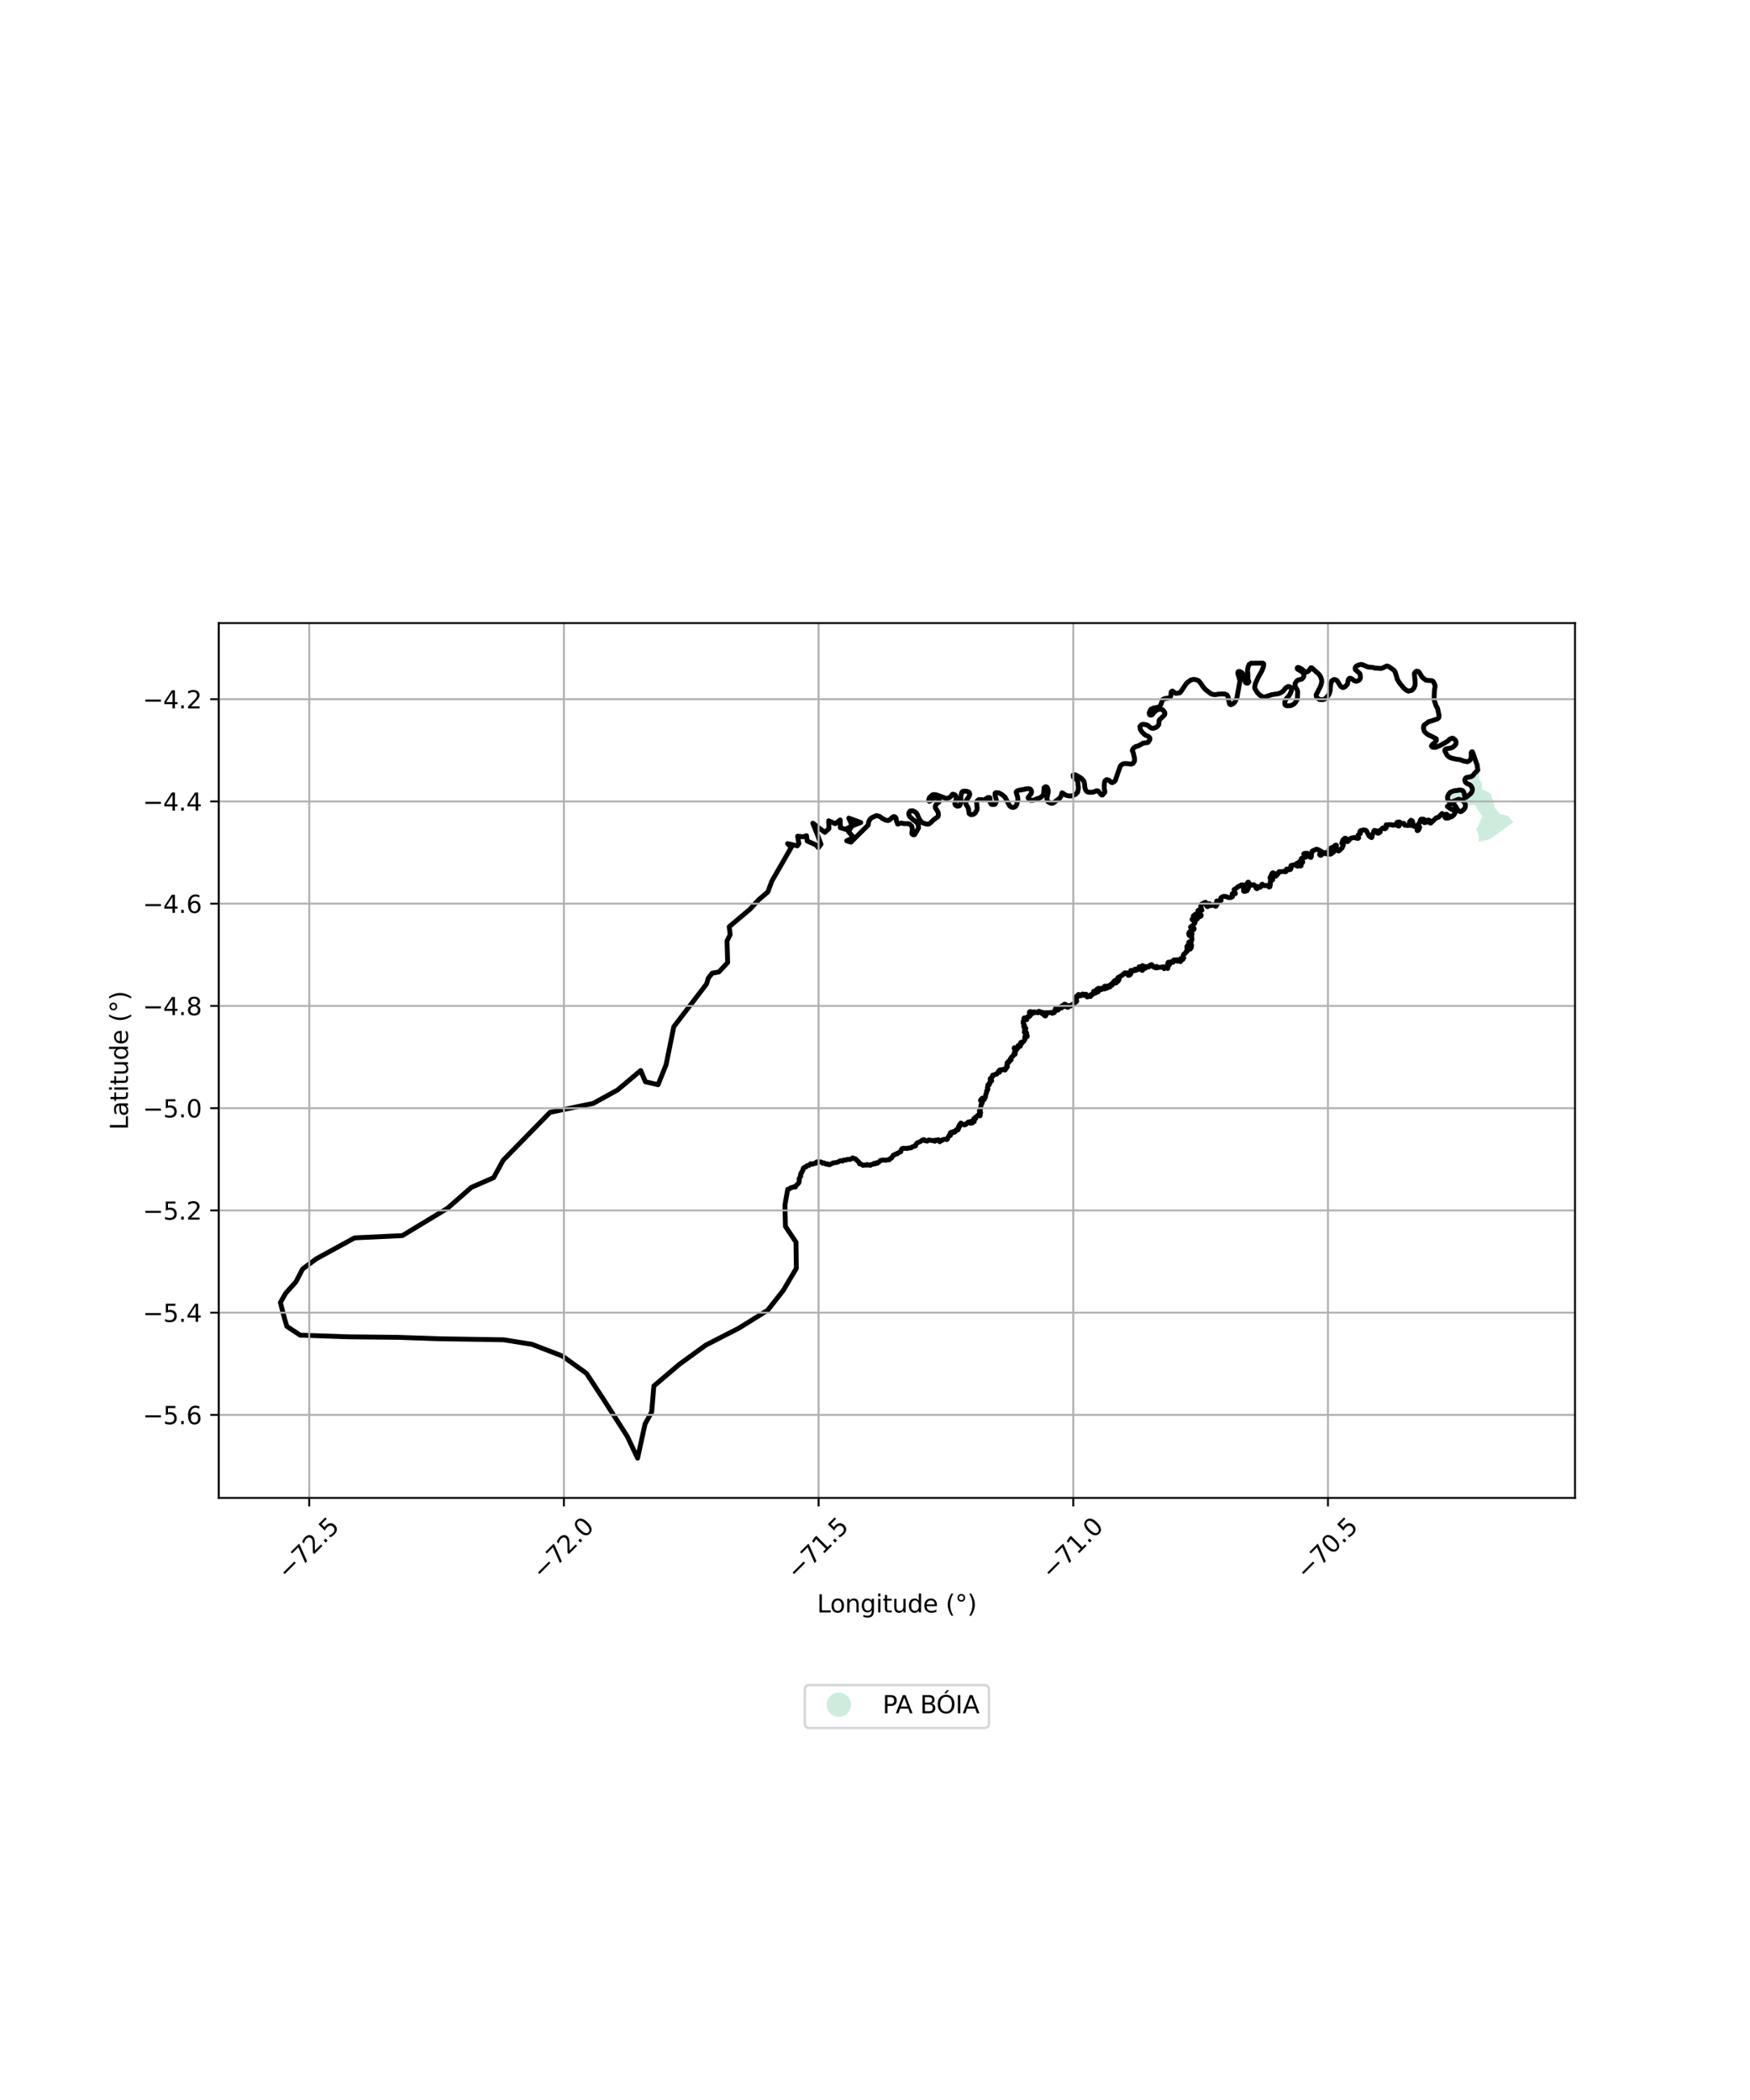 <?xml version="1.0" encoding="utf-8" standalone="no"?>
<!DOCTYPE svg PUBLIC "-//W3C//DTD SVG 1.1//EN"
  "http://www.w3.org/Graphics/SVG/1.1/DTD/svg11.dtd">
<svg xmlns:xlink="http://www.w3.org/1999/xlink" width="720pt" height="864pt" viewBox="0 0 720 864" xmlns="http://www.w3.org/2000/svg" version="1.1">
 <defs>
  <style type="text/css">*{stroke-linejoin: round; stroke-linecap: butt}</style>
 </defs>
 <g id="figure_1">
  <g id="patch_1">
   <path d="M 0 864 
L 720 864 
L 720 0 
L 0 0 
z
" style="fill: #ffffff"/>
  </g>
  <g id="axes_1">
   <g id="patch_2">
    <path d="M 90 616.293 
L 648 616.293 
L 648 256.347 
L 90 256.347 
z
" style="fill: #ffffff"/>
   </g>
   <g id="PatchCollection_1">
    <path d="M 612.27 345.243 
L 612.095 345.702 
L 611.776 345.588 
L 611.63 345.668 
L 611.415 345.831 
L 611.18 345.767 
L 610.938 345.658 
L 610.902 345.606 
L 610.576 345.627 
L 610.486 345.85 
L 610.487 345.998 
L 610.413 346.116 
L 610.252 346.233 
L 610.082 346.286 
L 609.984 346.322 
L 609.758 345.967 
L 609.322 346.047 
L 609.162 346.221 
L 608.916 346.297 
L 608.639 346.186 
L 608.388 346.013 
L 608.244 345.779 
L 608.318 345.52 
L 608.38 345.089 
L 608.44 344.816 
L 608.619 344.667 
L 608.413 344.337 
L 608.329 344.106 
L 608.32 343.866 
L 608.218 343.538 
L 608.161 343.186 
L 608.08 343.155 
L 607.994 342.644 
L 607.899 342.091 
L 607.866 341.749 
L 607.825 341.734 
L 607.595 341.649 
L 607.345 341.599 
L 607.72 340.815 
L 607.959 340.288 
L 608.174 339.786 
L 608.474 339.093 
L 608.753 338.441 
L 609.031 337.793 
L 609.31 337.143 
L 609.589 336.495 
L 609.846 335.893 
L 609.623 335.551 
L 609.414 335.233 
L 609.208 334.914 
L 609.001 334.596 
L 608.793 334.277 
L 608.586 333.961 
L 608.36 333.618 
L 608.144 333.283 
L 607.897 332.884 
L 607.598 332.441 
L 607.358 332.075 
L 607.083 331.653 
L 606.727 331.1 
L 603.212 331.63 
L 603.223 331.59 
L 603.233 331.548 
L 603.244 331.506 
L 603.255 331.466 
L 603.263 331.422 
L 603.273 331.38 
L 603.285 331.339 
L 603.323 331.22 
L 603.336 331.179 
L 603.347 331.138 
L 603.356 331.099 
L 603.362 331.059 
L 603.367 331.019 
L 603.371 330.98 
L 603.374 330.941 
L 603.376 330.903 
L 603.377 330.864 
L 603.376 330.824 
L 603.375 330.784 
L 603.372 330.744 
L 603.369 330.704 
L 603.364 330.665 
L 603.358 330.627 
L 603.351 330.588 
L 603.344 330.548 
L 603.338 330.507 
L 603.33 330.467 
L 603.32 330.428 
L 603.309 330.389 
L 603.3 330.349 
L 603.291 330.31 
L 603.282 330.271 
L 603.272 330.234 
L 603.258 330.197 
L 603.244 330.159 
L 603.233 330.119 
L 603.224 330.078 
L 603.216 330.037 
L 603.207 329.998 
L 603.195 329.96 
L 603.179 329.923 
L 603.164 329.886 
L 603.152 329.847 
L 603.139 329.808 
L 603.125 329.77 
L 603.109 329.734 
L 603.095 329.696 
L 603.081 329.659 
L 603.067 329.622 
L 603.054 329.583 
L 603.039 329.546 
L 603.021 329.509 
L 603.002 329.474 
L 602.983 329.439 
L 602.966 329.402 
L 602.949 329.365 
L 602.933 329.327 
L 602.916 329.289 
L 602.898 329.253 
L 602.88 329.217 
L 602.859 329.184 
L 602.836 329.152 
L 602.813 329.119 
L 602.79 329.086 
L 602.769 329.052 
L 602.747 329.018 
L 602.723 328.987 
L 602.697 328.957 
L 602.671 328.925 
L 602.646 328.894 
L 602.619 328.863 
L 602.593 328.833 
L 602.565 328.804 
L 602.537 328.776 
L 602.509 328.745 
L 602.482 328.713 
L 602.454 328.682 
L 602.427 328.652 
L 602.399 328.624 
L 602.367 328.6 
L 602.335 328.576 
L 602.302 328.553 
L 602.267 328.533 
L 602.232 328.512 
L 602.196 328.492 
L 602.159 328.472 
L 602.128 328.452 
L 602.099 328.431 
L 602.07 328.411 
L 602.041 328.392 
L 602.009 328.372 
L 601.976 328.355 
L 601.945 328.333 
L 601.912 328.312 
L 601.88 328.291 
L 601.846 328.27 
L 601.812 328.25 
L 601.777 328.231 
L 601.743 328.21 
L 601.708 328.189 
L 601.672 328.169 
L 601.637 328.15 
L 601.602 328.13 
L 601.567 328.109 
L 601.532 328.09 
L 601.498 328.071 
L 601.463 328.053 
L 601.428 328.035 
L 601.394 328.018 
L 601.359 328.001 
L 601.324 327.985 
L 601.288 327.971 
L 601.252 327.959 
L 601.214 327.948 
L 601.176 327.939 
L 601.137 327.93 
L 601.098 327.921 
L 601.058 327.911 
L 601.019 327.901 
L 600.98 327.891 
L 600.94 327.882 
L 600.9 327.872 
L 600.861 327.86 
L 600.822 327.848 
L 600.783 327.836 
L 600.744 327.823 
L 600.705 327.813 
L 600.665 327.803 
L 600.625 327.796 
L 600.585 327.792 
L 600.545 327.791 
L 600.505 327.79 
L 600.465 327.786 
L 600.425 327.783 
L 600.385 327.78 
L 600.345 327.78 
L 600.305 327.782 
L 600.265 327.784 
L 600.225 327.786 
L 600.185 327.789 
L 600.144 327.793 
L 600.102 327.796 
L 600.061 327.799 
L 600.02 327.803 
L 599.979 327.809 
L 599.939 327.813 
L 599.898 327.818 
L 599.857 327.824 
L 599.818 327.832 
L 599.779 327.842 
L 599.74 327.852 
L 599.7 327.861 
L 599.66 327.873 
L 599.62 327.885 
L 599.581 327.899 
L 599.541 327.91 
L 599.502 327.922 
L 599.462 327.932 
L 599.421 327.944 
L 599.382 327.958 
L 599.344 327.973 
L 599.305 327.987 
L 599.267 328 
L 599.229 328.015 
L 599.192 328.033 
L 599.154 328.051 
L 599.116 328.069 
L 599.079 328.086 
L 599.042 328.103 
L 599.004 328.12 
L 598.965 328.137 
L 598.926 328.153 
L 598.888 328.171 
L 598.85 328.188 
L 598.811 328.206 
L 598.773 328.225 
L 598.737 328.245 
L 598.699 328.265 
L 598.662 328.284 
L 598.623 328.302 
L 598.585 328.318 
L 598.546 328.335 
L 598.508 328.352 
L 598.469 328.368 
L 598.43 328.384 
L 598.392 328.4 
L 598.353 328.413 
L 598.315 328.424 
L 598.278 328.437 
L 598.241 328.449 
L 598.204 328.462 
L 598.168 328.476 
L 598.132 328.492 
L 598.095 328.506 
L 598.057 328.517 
L 598.02 328.527 
L 597.984 328.538 
L 597.949 328.552 
L 597.913 328.566 
L 597.875 328.579 
L 597.838 328.592 
L 597.8 328.606 
L 597.763 328.62 
L 597.726 328.632 
L 597.688 328.646 
L 597.65 328.659 
L 597.612 328.67 
L 597.572 328.682 
L 597.533 328.694 
L 597.495 328.705 
L 597.458 328.716 
L 597.42 328.727 
L 597.382 328.738 
L 597.344 328.747 
L 597.306 328.757 
L 597.268 328.766 
L 597.229 328.772 
L 597.189 328.777 
L 597.149 328.782 
L 597.11 328.785 
L 597.07 328.786 
L 597.032 328.786 
L 596.995 328.785 
L 596.955 328.78 
L 596.917 328.774 
L 596.881 328.769 
L 596.844 328.763 
L 596.806 328.755 
L 596.77 328.746 
L 596.733 328.735 
L 596.697 328.724 
L 596.661 328.712 
L 596.625 328.699 
L 596.59 328.686 
L 596.554 328.672 
L 596.519 328.656 
L 596.484 328.638 
L 596.45 328.619 
L 596.417 328.6 
L 596.384 328.581 
L 596.353 328.56 
L 596.321 328.538 
L 596.29 328.516 
L 596.262 328.492 
L 596.235 328.466 
L 596.209 328.44 
L 596.184 328.413 
L 596.159 328.385 
L 596.135 328.356 
L 596.114 328.325 
L 596.093 328.293 
L 596.073 328.261 
L 596.057 328.229 
L 596.038 328.196 
L 596.021 328.162 
L 596.004 328.127 
L 595.989 328.092 
L 595.975 328.057 
L 595.961 328.022 
L 595.952 327.988 
L 595.943 327.952 
L 595.933 327.916 
L 595.924 327.88 
L 595.916 327.845 
L 595.909 327.811 
L 595.902 327.775 
L 595.894 327.736 
L 595.888 327.697 
L 595.883 327.659 
L 595.878 327.62 
L 595.874 327.581 
L 595.872 327.541 
L 595.874 327.501 
L 595.875 327.461 
L 595.874 327.422 
L 595.874 327.382 
L 595.876 327.343 
L 595.88 327.304 
L 595.887 327.265 
L 595.895 327.225 
L 595.904 327.186 
L 595.913 327.147 
L 595.924 327.109 
L 595.934 327.07 
L 595.944 327.032 
L 595.955 326.994 
L 595.964 326.956 
L 595.973 326.919 
L 595.987 326.883 
L 596.002 326.847 
L 596.017 326.812 
L 596.031 326.776 
L 596.044 326.739 
L 596.057 326.703 
L 596.074 326.669 
L 596.091 326.633 
L 596.104 326.597 
L 596.12 326.562 
L 596.139 326.527 
L 596.159 326.493 
L 596.18 326.46 
L 596.203 326.427 
L 596.225 326.394 
L 596.247 326.361 
L 596.267 326.329 
L 596.285 326.298 
L 596.303 326.266 
L 596.322 326.236 
L 596.343 326.207 
L 596.365 326.178 
L 596.388 326.151 
L 596.411 326.122 
L 596.434 326.092 
L 596.456 326.06 
L 596.478 326.03 
L 596.5 325.998 
L 596.523 325.967 
L 596.545 325.937 
L 596.567 325.907 
L 596.59 325.878 
L 596.613 325.851 
L 596.639 325.826 
L 596.666 325.801 
L 596.693 325.775 
L 596.719 325.748 
L 596.744 325.719 
L 596.771 325.691 
L 596.797 325.664 
L 596.824 325.637 
L 596.853 325.612 
L 596.883 325.587 
L 596.911 325.562 
L 596.94 325.538 
L 596.969 325.516 
L 596.997 325.493 
L 597.026 325.473 
L 597.115 325.416 
L 597.145 325.395 
L 597.175 325.373 
L 597.206 325.353 
L 597.237 325.333 
L 597.269 325.314 
L 597.3 325.294 
L 597.331 325.275 
L 597.363 325.257 
L 597.395 325.241 
L 597.427 325.225 
L 597.459 325.21 
L 597.491 325.195 
L 597.524 325.181 
L 597.557 325.168 
L 597.591 325.154 
L 597.624 325.141 
L 597.657 325.127 
L 597.69 325.112 
L 597.723 325.098 
L 597.758 325.086 
L 597.793 325.076 
L 597.829 325.067 
L 597.865 325.057 
L 597.899 325.048 
L 597.933 325.04 
L 597.968 325.031 
L 598.003 325.024 
L 598.039 325.018 
L 598.074 325.011 
L 598.11 325.004 
L 598.146 324.997 
L 598.181 324.992 
L 598.218 324.985 
L 598.254 324.98 
L 598.289 324.976 
L 598.324 324.972 
L 598.359 324.969 
L 598.394 324.964 
L 598.427 324.961 
L 598.461 324.96 
L 598.495 324.958 
L 598.53 324.956 
L 598.565 324.953 
L 598.6 324.951 
L 598.636 324.949 
L 598.671 324.946 
L 598.706 324.944 
L 598.742 324.94 
L 598.778 324.937 
L 598.815 324.934 
L 598.851 324.931 
L 598.886 324.926 
L 598.921 324.924 
L 598.957 324.923 
L 598.992 324.922 
L 599.025 324.922 
L 599.059 324.923 
L 599.095 324.923 
L 599.131 324.924 
L 599.167 324.924 
L 599.204 324.926 
L 599.241 324.927 
L 599.278 324.929 
L 599.315 324.931 
L 599.353 324.93 
L 599.39 324.929 
L 599.428 324.928 
L 599.466 324.927 
L 599.504 324.926 
L 599.542 324.925 
L 599.581 324.922 
L 599.62 324.92 
L 599.659 324.917 
L 599.698 324.913 
L 599.737 324.91 
L 599.776 324.907 
L 599.815 324.903 
L 599.855 324.9 
L 599.893 324.9 
L 599.932 324.899 
L 599.971 324.896 
L 600.01 324.891 
L 600.05 324.888 
L 600.09 324.885 
L 600.131 324.881 
L 600.171 324.879 
L 600.211 324.877 
L 600.251 324.875 
L 600.29 324.872 
L 600.33 324.869 
L 600.37 324.865 
L 600.408 324.862 
L 600.447 324.859 
L 600.487 324.857 
L 600.527 324.855 
L 600.566 324.852 
L 600.605 324.852 
L 600.644 324.85 
L 600.683 324.847 
L 600.722 324.844 
L 600.762 324.841 
L 600.801 324.84 
L 600.84 324.837 
L 600.88 324.835 
L 600.919 324.832 
L 600.958 324.831 
L 600.998 324.831 
L 601.037 324.83 
L 601.076 324.828 
L 601.115 324.829 
L 601.154 324.831 
L 601.194 324.833 
L 601.233 324.835 
L 601.274 324.836 
L 601.314 324.838 
L 601.355 324.841 
L 601.395 324.843 
L 601.435 324.848 
L 601.475 324.855 
L 601.515 324.863 
L 601.555 324.873 
L 601.593 324.885 
L 601.631 324.898 
L 601.665 324.913 
L 601.7 324.929 
L 601.734 324.946 
L 601.766 324.965 
L 601.797 324.984 
L 601.827 325.004 
L 601.857 325.023 
L 601.885 325.042 
L 601.913 325.063 
L 601.94 325.086 
L 601.968 325.11 
L 601.995 325.135 
L 602.022 325.16 
L 602.05 325.185 
L 602.076 325.21 
L 602.102 325.238 
L 602.126 325.268 
L 602.149 325.297 
L 602.171 325.326 
L 602.193 325.357 
L 602.214 325.388 
L 602.234 325.419 
L 602.253 325.448 
L 602.269 325.479 
L 602.287 325.512 
L 602.302 325.545 
L 602.316 325.578 
L 602.33 325.611 
L 602.344 325.644 
L 602.358 325.678 
L 602.372 325.712 
L 602.383 325.746 
L 602.397 325.779 
L 602.41 325.812 
L 602.421 325.846 
L 602.433 325.879 
L 602.443 325.913 
L 602.452 325.947 
L 602.462 325.982 
L 602.484 326.084 
L 602.489 326.118 
L 602.492 326.154 
L 602.497 326.189 
L 602.501 326.223 
L 602.504 326.257 
L 602.506 326.291 
L 602.509 326.325 
L 602.513 326.36 
L 602.516 326.395 
L 602.52 326.429 
L 602.524 326.464 
L 602.528 326.499 
L 602.531 326.534 
L 602.532 326.568 
L 602.536 326.602 
L 602.541 326.636 
L 602.548 326.671 
L 602.555 326.704 
L 602.56 326.734 
L 602.565 326.766 
L 602.57 326.799 
L 602.575 326.832 
L 602.579 326.862 
L 602.583 326.893 
L 602.586 326.928 
L 602.586 326.962 
L 602.584 326.998 
L 602.58 327.033 
L 602.576 327.065 
L 602.575 327.096 
L 602.574 327.123 
L 602.573 327.15 
L 602.572 327.177 
L 602.572 327.205 
L 602.574 327.235 
L 602.58 327.264 
L 602.587 327.293 
L 602.594 327.322 
L 602.6 327.35 
L 602.608 327.378 
L 602.616 327.407 
L 602.627 327.434 
L 602.64 327.46 
L 602.654 327.486 
L 602.672 327.509 
L 602.693 327.53 
L 602.715 327.549 
L 602.74 327.563 
L 602.765 327.578 
L 602.791 327.591 
L 602.817 327.607 
L 602.843 327.621 
L 602.871 327.633 
L 602.902 327.643 
L 602.93 327.658 
L 602.958 327.674 
L 602.987 327.691 
L 603.015 327.711 
L 603.046 327.731 
L 603.077 327.751 
L 603.107 327.771 
L 603.139 327.791 
L 603.172 327.804 
L 603.206 327.817 
L 603.24 327.828 
L 603.277 327.833 
L 603.314 327.835 
L 603.352 327.834 
L 603.388 327.828 
L 603.426 327.826 
L 603.464 327.822 
L 603.504 327.817 
L 603.544 327.811 
L 603.582 327.803 
L 603.622 327.793 
L 603.661 327.783 
L 603.698 327.773 
L 603.734 327.761 
L 603.77 327.75 
L 603.806 327.737 
L 603.844 327.723 
L 603.883 327.707 
L 603.919 327.688 
L 603.953 327.664 
L 603.988 327.641 
L 604.024 327.619 
L 604.058 327.593 
L 604.149 327.505 
L 604.177 327.475 
L 604.204 327.444 
L 604.232 327.413 
L 604.26 327.38 
L 604.285 327.345 
L 604.309 327.311 
L 604.333 327.277 
L 604.356 327.243 
L 604.425 327.14 
L 604.445 327.105 
L 604.464 327.071 
L 604.484 327.037 
L 604.503 327.003 
L 604.521 326.968 
L 604.541 326.934 
L 604.563 326.9 
L 604.587 326.868 
L 604.612 326.836 
L 604.637 326.803 
L 604.66 326.777 
L 604.679 326.753 
L 604.702 326.731 
L 604.724 326.708 
L 604.746 326.683 
L 604.769 326.662 
L 604.794 326.64 
L 604.817 326.615 
L 604.84 326.592 
L 604.864 326.571 
L 604.89 326.55 
L 604.915 326.528 
L 604.939 326.506 
L 604.963 326.485 
L 604.987 326.465 
L 605.013 326.445 
L 605.038 326.423 
L 605.061 326.4 
L 605.085 326.378 
L 605.112 326.357 
L 605.141 326.335 
L 605.17 326.313 
L 605.198 326.29 
L 605.229 326.268 
L 605.258 326.244 
L 605.284 326.219 
L 605.311 326.194 
L 605.337 326.17 
L 605.363 326.146 
L 605.391 326.122 
L 605.419 326.097 
L 605.449 326.073 
L 605.477 326.047 
L 605.504 326.02 
L 605.531 325.993 
L 605.557 325.966 
L 605.583 325.941 
L 605.609 325.916 
L 605.636 325.891 
L 605.664 325.865 
L 605.691 325.84 
L 605.718 325.814 
L 605.746 325.789 
L 605.772 325.763 
L 605.797 325.733 
L 605.822 325.704 
L 605.848 325.673 
L 605.874 325.643 
L 605.899 325.612 
L 605.924 325.581 
L 605.948 325.549 
L 605.972 325.517 
L 605.995 325.484 
L 606.019 325.452 
L 606.042 325.42 
L 606.065 325.387 
L 606.088 325.353 
L 606.11 325.319 
L 606.133 325.285 
L 606.152 325.249 
L 606.169 325.213 
L 606.189 325.176 
L 606.209 325.14 
L 606.229 325.105 
L 606.249 325.07 
L 606.27 325.034 
L 606.29 324.998 
L 606.309 324.962 
L 606.325 324.926 
L 606.34 324.888 
L 606.354 324.851 
L 606.368 324.814 
L 606.385 324.778 
L 606.398 324.74 
L 606.406 324.701 
L 606.413 324.663 
L 606.421 324.624 
L 606.431 324.586 
L 606.441 324.547 
L 606.448 324.507 
L 606.453 324.467 
L 606.461 324.427 
L 606.469 324.386 
L 606.476 324.345 
L 606.481 324.303 
L 606.485 324.262 
L 606.488 324.221 
L 606.488 324.181 
L 606.492 324.141 
L 606.497 324.099 
L 606.501 324.058 
L 606.503 324.016 
L 606.505 323.974 
L 606.507 323.933 
L 606.507 323.892 
L 606.507 323.851 
L 606.506 323.811 
L 606.506 323.771 
L 606.506 323.729 
L 606.502 323.688 
L 606.499 323.647 
L 606.495 323.607 
L 606.489 323.567 
L 606.481 323.527 
L 606.472 323.487 
L 606.462 323.448 
L 606.452 323.408 
L 606.441 323.369 
L 606.431 323.329 
L 606.42 323.29 
L 606.411 323.25 
L 606.399 323.21 
L 606.389 323.171 
L 606.377 323.132 
L 606.365 323.092 
L 606.352 323.054 
L 606.339 323.016 
L 606.326 322.978 
L 606.317 322.939 
L 606.303 322.901 
L 606.289 322.864 
L 606.273 322.827 
L 606.259 322.79 
L 606.246 322.753 
L 606.229 322.717 
L 606.212 322.684 
L 606.195 322.649 
L 606.177 322.614 
L 606.157 322.58 
L 606.136 322.546 
L 606.112 322.514 
L 606.088 322.483 
L 606.063 322.451 
L 606.038 322.42 
L 606.012 322.389 
L 605.987 322.357 
L 605.961 322.325 
L 605.935 322.293 
L 605.909 322.26 
L 605.885 322.226 
L 605.859 322.193 
L 605.833 322.161 
L 605.806 322.13 
L 605.779 322.099 
L 605.75 322.071 
L 605.723 322.044 
L 605.697 322.018 
L 605.668 321.994 
L 605.638 321.966 
L 605.608 321.939 
L 605.576 321.913 
L 605.545 321.887 
L 605.512 321.864 
L 605.479 321.84 
L 605.447 321.814 
L 605.414 321.789 
L 605.381 321.763 
L 605.348 321.739 
L 605.315 321.715 
L 605.28 321.694 
L 605.245 321.675 
L 605.211 321.653 
L 605.18 321.633 
L 605.147 321.613 
L 605.113 321.592 
L 605.08 321.572 
L 605.045 321.551 
L 605.009 321.53 
L 604.972 321.511 
L 604.935 321.49 
L 604.898 321.469 
L 604.862 321.45 
L 604.825 321.432 
L 604.788 321.416 
L 604.751 321.399 
L 604.712 321.384 
L 604.674 321.365 
L 604.636 321.345 
L 604.598 321.326 
L 604.56 321.309 
L 604.523 321.291 
L 604.485 321.273 
L 604.446 321.257 
L 604.409 321.241 
L 604.371 321.225 
L 604.332 321.21 
L 604.295 321.196 
L 604.258 321.183 
L 604.22 321.169 
L 604.182 321.155 
L 604.145 321.14 
L 604.108 321.126 
L 604.074 321.112 
L 604.038 321.097 
L 604 321.082 
L 603.962 321.067 
L 603.923 321.052 
L 603.885 321.035 
L 603.846 321.019 
L 603.808 321.002 
L 603.77 320.984 
L 603.732 320.967 
L 603.694 320.948 
L 603.657 320.928 
L 603.619 320.91 
L 603.582 320.889 
L 603.547 320.866 
L 603.513 320.842 
L 603.48 320.817 
L 603.448 320.792 
L 603.418 320.768 
L 603.387 320.742 
L 603.355 320.716 
L 603.326 320.687 
L 603.3 320.656 
L 603.278 320.622 
L 603.261 320.587 
L 603.244 320.553 
L 603.226 320.518 
L 603.209 320.482 
L 603.195 320.444 
L 603.183 320.406 
L 603.173 320.368 
L 603.168 320.329 
L 603.166 320.29 
L 603.166 320.25 
L 603.168 320.212 
L 603.171 320.172 
L 603.174 320.133 
L 603.178 320.095 
L 603.185 320.057 
L 603.192 320.02 
L 603.2 319.983 
L 603.207 319.946 
L 603.215 319.908 
L 603.225 319.871 
L 603.237 319.834 
L 603.25 319.799 
L 603.264 319.763 
L 603.276 319.728 
L 603.288 319.693 
L 603.3 319.658 
L 603.312 319.624 
L 603.327 319.592 
L 603.344 319.56 
L 603.364 319.533 
L 603.388 319.51 
L 603.413 319.488 
L 603.437 319.467 
L 603.461 319.444 
L 603.487 319.423 
L 603.511 319.401 
L 603.537 319.379 
L 603.563 319.359 
L 603.59 319.339 
L 603.616 319.32 
L 603.642 319.304 
L 603.669 319.289 
L 603.697 319.275 
L 603.725 319.262 
L 603.755 319.248 
L 603.786 319.236 
L 603.817 319.223 
L 603.849 319.21 
L 603.88 319.197 
L 603.911 319.187 
L 603.944 319.178 
L 603.976 319.169 
L 604.01 319.16 
L 604.045 319.15 
L 604.079 319.143 
L 604.113 319.137 
L 604.146 319.133 
L 604.18 319.128 
L 604.213 319.123 
L 604.245 319.118 
L 604.278 319.113 
L 604.309 319.109 
L 604.34 319.106 
L 604.372 319.103 
L 604.404 319.099 
L 604.437 319.094 
L 604.47 319.089 
L 604.505 319.085 
L 604.54 319.082 
L 604.573 319.077 
L 604.606 319.073 
L 604.639 319.07 
L 604.671 319.068 
L 604.704 319.069 
L 604.735 319.071 
L 604.766 319.071 
L 604.799 319.069 
L 604.833 319.069 
L 604.867 319.068 
L 604.902 319.066 
L 604.936 319.063 
L 604.971 319.061 
L 605.006 319.058 
L 605.041 319.055 
L 605.075 319.05 
L 605.107 319.044 
L 605.139 319.038 
L 605.171 319.034 
L 605.204 319.029 
L 605.237 319.024 
L 605.269 319.019 
L 605.302 319.014 
L 605.336 319.008 
L 605.369 319.001 
L 605.403 318.994 
L 605.438 318.988 
L 605.473 318.981 
L 605.507 318.972 
L 605.541 318.96 
L 605.574 318.946 
L 605.61 318.935 
L 605.646 318.924 
L 605.682 318.914 
L 605.72 318.905 
L 605.759 318.896 
L 605.795 318.886 
L 605.83 318.875 
L 605.865 318.863 
L 605.899 318.85 
L 605.935 318.837 
L 605.972 318.825 
L 606.008 318.812 
L 606.044 318.798 
L 606.079 318.784 
L 606.116 318.77 
L 606.154 318.756 
L 606.192 318.741 
L 606.228 318.724 
L 606.261 318.705 
L 606.295 318.687 
L 606.327 318.667 
L 606.36 318.65 
L 606.395 318.633 
L 606.43 318.615 
L 606.461 318.598 
L 606.493 318.581 
L 606.524 318.562 
L 606.553 318.54 
L 606.583 318.52 
L 606.612 318.5 
L 606.642 318.477 
L 606.701 318.429 
L 606.731 318.409 
L 606.761 318.387 
L 606.793 318.366 
L 606.821 318.339 
L 606.846 318.31 
L 606.873 318.28 
L 606.901 318.25 
L 606.967 318.2 
L 607.004 318.184 
L 607.043 318.172 
L 607.079 318.152 
L 607.111 318.128 
L 607.138 318.099 
L 607.16 318.067 
L 607.184 318.035 
L 607.208 318.003 
L 607.227 317.969 
L 607.248 317.935 
L 607.273 317.903 
L 607.298 317.869 
L 607.322 317.835 
L 607.346 317.801 
L 607.369 317.767 
L 607.391 317.732 
L 607.412 317.695 
L 607.434 317.659 
L 607.457 317.624 
L 607.48 317.588 
L 607.502 317.552 
L 607.524 317.516 
L 607.547 317.481 
L 607.57 317.446 
L 607.592 317.409 
L 607.614 317.373 
L 607.637 317.336 
L 607.66 317.299 
L 607.684 317.263 
L 607.709 317.229 
L 607.736 317.195 
L 607.762 317.161 
L 607.789 317.126 
L 607.816 317.093 
L 607.843 317.059 
L 607.87 317.026 
L 607.898 316.992 
L 607.926 316.959 
L 607.956 316.927 
L 607.986 316.896 
L 608.02 316.869 
L 608.056 316.843 
L 608.091 316.818 
L 608.127 316.8 
L 608.161 316.783 
L 608.197 316.77 
L 608.234 316.763 
L 608.27 316.765 
L 608.305 316.773 
L 608.338 316.785 
L 608.372 316.798 
L 608.404 316.815 
L 608.43 316.835 
L 608.452 316.855 
L 608.472 316.876 
L 608.492 316.899 
L 608.512 316.922 
L 608.529 316.948 
L 608.542 316.976 
L 608.552 317.006 
L 608.559 317.038 
L 608.564 317.07 
L 608.567 317.102 
L 608.568 317.134 
L 608.57 317.166 
L 608.573 317.198 
L 608.573 317.23 
L 608.574 317.264 
L 608.577 317.299 
L 608.58 317.335 
L 608.581 317.372 
L 608.585 317.407 
L 608.586 317.442 
L 608.588 317.479 
L 608.59 317.512 
L 608.591 317.545 
L 608.592 317.578 
L 608.592 317.61 
L 608.591 317.643 
L 608.589 317.677 
L 608.589 317.712 
L 608.591 317.747 
L 608.593 317.781 
L 608.594 317.815 
L 608.594 317.848 
L 608.595 317.883 
L 608.595 317.917 
L 608.594 317.952 
L 608.594 317.988 
L 608.594 318.024 
L 608.592 318.06 
L 608.592 318.096 
L 608.59 318.131 
L 608.588 318.166 
L 608.587 318.199 
L 608.583 318.233 
L 608.58 318.269 
L 608.577 318.304 
L 608.576 318.339 
L 608.575 318.374 
L 608.573 318.409 
L 608.572 318.445 
L 608.571 318.48 
L 608.569 318.516 
L 608.569 318.551 
L 608.567 318.586 
L 608.566 318.622 
L 608.566 318.657 
L 608.564 318.69 
L 608.563 318.724 
L 608.562 318.758 
L 608.558 318.792 
L 608.556 318.826 
L 608.553 318.862 
L 608.55 318.897 
L 608.547 318.932 
L 608.544 318.967 
L 608.543 319.003 
L 608.541 319.038 
L 608.538 319.073 
L 608.534 319.108 
L 608.529 319.142 
L 608.527 319.178 
L 608.524 319.212 
L 608.521 319.246 
L 608.517 319.281 
L 608.515 319.315 
L 608.514 319.349 
L 608.512 319.383 
L 608.51 319.417 
L 608.507 319.451 
L 608.506 319.485 
L 608.505 319.518 
L 608.505 319.55 
L 608.507 319.582 
L 608.509 319.614 
L 608.51 319.646 
L 608.511 319.679 
L 608.511 319.713 
L 608.512 319.747 
L 608.516 319.781 
L 608.52 319.816 
L 608.525 319.85 
L 608.53 319.885 
L 608.534 319.92 
L 608.54 319.955 
L 608.547 319.991 
L 608.553 320.026 
L 608.56 320.061 
L 608.568 320.096 
L 608.575 320.13 
L 608.582 320.165 
L 608.589 320.199 
L 608.597 320.234 
L 608.602 320.268 
L 608.607 320.302 
L 608.612 320.337 
L 608.618 320.371 
L 608.624 320.406 
L 608.63 320.44 
L 608.635 320.475 
L 608.642 320.508 
L 608.648 320.542 
L 608.657 320.575 
L 608.666 320.608 
L 608.677 320.64 
L 608.687 320.672 
L 608.698 320.704 
L 608.709 320.736 
L 608.721 320.768 
L 608.732 320.8 
L 608.744 320.832 
L 608.757 320.863 
L 608.772 320.894 
L 608.786 320.925 
L 608.8 320.956 
L 608.813 320.987 
L 608.827 321.018 
L 608.842 321.049 
L 608.858 321.078 
L 608.878 321.105 
L 608.899 321.13 
L 608.921 321.154 
L 608.943 321.178 
L 608.961 321.206 
L 608.979 321.234 
L 608.996 321.263 
L 609.014 321.291 
L 609.033 321.317 
L 609.053 321.342 
L 609.075 321.366 
L 609.101 321.386 
L 609.128 321.405 
L 609.152 321.427 
L 609.175 321.449 
L 609.198 321.47 
L 609.222 321.49 
L 609.245 321.511 
L 609.269 321.531 
L 609.295 321.549 
L 609.32 321.569 
L 609.345 321.591 
L 609.37 321.613 
L 609.397 321.636 
L 609.425 321.657 
L 609.453 321.678 
L 609.481 321.696 
L 609.418 321.778 
L 609.408 321.798 
L 609.4 321.819 
L 609.394 321.839 
L 609.392 321.858 
L 609.393 321.883 
L 609.391 321.905 
L 609.394 321.929 
L 609.403 321.948 
L 609.404 321.968 
L 609.406 321.99 
L 609.409 322 
L 609.416 322.013 
L 609.429 322.023 
L 609.441 322.026 
L 609.451 322.026 
L 609.469 322.026 
L 609.479 322.024 
L 609.493 322.017 
L 609.505 322.005 
L 609.514 321.992 
L 609.522 321.981 
L 609.534 321.972 
L 609.547 321.968 
L 609.568 321.971 
L 609.58 321.975 
L 609.596 321.984 
L 609.61 321.995 
L 609.623 322.008 
L 609.635 322.021 
L 609.648 322.035 
L 609.658 322.051 
L 609.667 322.068 
L 609.676 322.086 
L 609.683 322.105 
L 609.69 322.125 
L 609.695 322.145 
L 609.698 322.166 
L 609.701 322.186 
L 609.702 322.205 
L 609.702 322.224 
L 609.703 322.242 
L 609.704 322.261 
L 609.704 322.281 
L 609.702 322.3 
L 609.7 322.32 
L 609.698 322.34 
L 609.696 322.362 
L 609.695 322.383 
L 609.692 322.404 
L 609.692 322.426 
L 609.692 322.449 
L 609.695 322.47 
L 609.697 322.492 
L 609.7 322.513 
L 609.702 322.534 
L 609.705 322.555 
L 609.706 322.575 
L 609.707 322.597 
L 609.705 322.618 
L 609.704 322.637 
L 609.701 322.657 
L 609.697 322.676 
L 609.692 322.695 
L 609.687 322.713 
L 609.682 322.732 
L 609.68 322.75 
L 609.681 322.77 
L 609.686 322.788 
L 609.694 322.803 
L 609.705 322.816 
L 609.718 322.828 
L 609.731 322.841 
L 609.739 322.859 
L 609.743 322.88 
L 609.746 322.901 
L 609.749 322.922 
L 609.751 322.943 
L 609.753 322.963 
L 609.756 322.983 
L 609.758 323.002 
L 609.762 323.022 
L 609.766 323.041 
L 609.77 323.06 
L 609.775 323.079 
L 609.78 323.098 
L 609.782 323.119 
L 609.78 323.159 
L 609.779 323.179 
L 609.778 323.2 
L 609.778 323.218 
L 609.781 323.238 
L 609.787 323.258 
L 609.793 323.276 
L 609.8 323.295 
L 609.807 323.311 
L 609.813 323.331 
L 609.818 323.348 
L 609.823 323.368 
L 609.823 323.385 
L 609.819 323.403 
L 609.811 323.42 
L 609.803 323.437 
L 609.795 323.456 
L 609.788 323.476 
L 609.782 323.496 
L 609.784 323.528 
L 609.777 323.543 
L 609.772 323.566 
L 609.764 323.586 
L 609.763 323.61 
L 609.761 323.634 
L 609.76 323.661 
L 609.761 323.687 
L 609.754 323.711 
L 609.747 323.729 
L 609.746 323.752 
L 609.74 323.77 
L 609.732 323.787 
L 609.731 323.805 
L 609.73 323.822 
L 609.732 323.84 
L 609.737 323.858 
L 609.744 323.875 
L 609.752 323.89 
L 609.761 323.904 
L 609.771 323.916 
L 609.781 323.926 
L 609.788 323.934 
L 609.8 323.954 
L 609.806 323.965 
L 609.809 323.976 
L 609.811 323.99 
L 609.806 324.001 
L 609.811 324.031 
L 609.825 324.035 
L 609.837 324.044 
L 609.847 324.057 
L 609.856 324.072 
L 609.864 324.087 
L 609.872 324.102 
L 609.878 324.118 
L 609.881 324.136 
L 609.88 324.155 
L 609.876 324.174 
L 609.872 324.192 
L 609.867 324.21 
L 609.86 324.227 
L 609.853 324.244 
L 609.845 324.26 
L 609.836 324.277 
L 609.828 324.293 
L 609.82 324.308 
L 609.812 324.324 
L 609.805 324.338 
L 609.8 324.352 
L 609.796 324.359 
L 609.812 324.406 
L 609.815 324.411 
L 609.821 324.418 
L 609.835 324.432 
L 609.838 324.436 
L 609.842 324.441 
L 609.844 324.444 
L 609.845 324.45 
L 609.848 324.454 
L 609.846 324.465 
L 609.843 324.476 
L 609.84 324.489 
L 609.835 324.499 
L 609.827 324.514 
L 609.821 324.521 
L 609.819 324.529 
L 609.821 324.541 
L 609.827 324.557 
L 609.815 324.575 
L 609.809 324.588 
L 609.802 324.594 
L 609.795 324.603 
L 609.796 324.618 
L 609.874 324.68 
L 609.904 324.667 
L 610.02 324.825 
L 610.108 324.813 
L 610.138 324.873 
L 610.074 324.879 
L 610.074 324.923 
L 610.121 324.97 
L 610.181 324.967 
L 610.99 325.241 
L 611.456 325.382 
L 611.814 325.624 
L 611.974 325.731 
L 612.01 325.756 
L 612.317 325.973 
L 612.634 326.177 
L 612.892 326.351 
L 613.417 326.702 
L 613.55 327.173 
L 613.585 327.301 
L 613.717 327.774 
L 613.829 328.166 
L 613.873 328.322 
L 613.969 328.657 
L 614.07 329.029 
L 614.164 329.361 
L 614.254 329.687 
L 614.3 329.842 
L 614.334 329.96 
L 614.477 330.476 
L 614.578 330.842 
L 614.661 331.121 
L 614.776 331.504 
L 614.902 331.994 
L 615.034 332.453 
L 615.241 332.701 
L 615.445 332.941 
L 615.557 333.075 
L 615.742 333.3 
L 615.956 333.549 
L 616.17 333.806 
L 616.433 334.115 
L 616.484 334.121 
L 617.029 334.768 
L 617.549 334.948 
L 617.796 334.998 
L 618.462 335.172 
L 618.919 335.289 
L 619.378 335.406 
L 619.835 335.523 
L 620.291 335.639 
L 620.336 335.574 
L 620.648 335.934 
L 620.959 336.295 
L 621.278 336.664 
L 621.32 336.712 
L 621.583 337.017 
L 621.908 337.393 
L 622.205 337.737 
L 622.636 338.236 
L 622.083 338.644 
L 621.777 338.867 
L 621.478 339.099 
L 621.17 339.312 
L 620.861 339.539 
L 620.556 339.761 
L 620.258 339.974 
L 619.943 340.208 
L 619.638 340.433 
L 619.334 340.654 
L 619.05 340.862 
L 619.005 340.896 
L 618.721 341.104 
L 618.418 341.326 
L 618.11 341.549 
L 617.82 341.764 
L 617.5 342 
L 617.194 342.221 
L 616.887 342.445 
L 616.58 342.666 
L 616.275 342.891 
L 616.005 343.088 
L 615.96 343.12 
L 615.663 343.338 
L 615.358 343.559 
L 615.055 343.785 
L 614.751 344.015 
L 614.436 344.249 
L 614.105 344.486 
L 613.75 344.737 
L 613.473 344.933 
L 613.146 345.164 
L 612.867 345.362 
L 612.537 345.152 
L 612.27 345.243 
" clip-path="url(#pa2435a3163)" style="fill: #b3e2cd; fill-opacity: 0.65"/>
   </g>
   <g id="PatchCollection_2">
    <path d="M 368.706 337.397 
L 368.697 337.46 
L 368.716 337.398 
L 369.33 339.06 
L 369.605 339 
L 370.563 338.648 
L 371.106 338.661 
L 371.546 338.804 
L 372.311 338.89 
L 373.598 338.867 
L 374.152 339.01 
L 375.059 339.845 
L 375.215 340.15 
L 375.365 341.294 
L 375.164 342.87 
L 375.368 343.271 
L 375.852 343.476 
L 376.275 343.408 
L 376.556 343.044 
L 376.73 342.628 
L 377.17 342.01 
L 377.923 340.584 
L 377.812 339.503 
L 377.411 338.678 
L 377.013 338.243 
L 375.611 337.197 
L 374.296 335.994 
L 373.955 335.22 
L 373.89 334.623 
L 374.022 334.179 
L 374.55 333.628 
L 375.577 333.586 
L 376.298 333.935 
L 376.94 334.404 
L 377.29 334.867 
L 378.302 337.141 
L 379.243 338.306 
L 379.512 338.48 
L 380.803 338.968 
L 381.488 339.057 
L 382.17 339.029 
L 383.054 338.352 
L 384.22 337.2 
L 385.83 336.062 
L 385.953 335.86 
L 386.098 335.206 
L 385.943 334.141 
L 385.232 332.955 
L 384.819 332.425 
L 384.803 331.699 
L 385.253 330.803 
L 386.31 329.952 
L 386.452 329.428 
L 386.249 328.982 
L 385.742 328.486 
L 384.842 328.279 
L 384.364 328.317 
L 383.861 328.542 
L 383.04 329.356 
L 382.373 329.708 
L 382.138 329.543 
L 382.111 329.116 
L 382.346 328.271 
L 382.509 328.031 
L 383.639 327.036 
L 384.025 326.942 
L 384.637 326.916 
L 385.446 327.087 
L 389.175 328.473 
L 389.559 328.486 
L 390.508 328.229 
L 391.173 327.714 
L 391.898 326.78 
L 392.55 326.845 
L 393.047 327.154 
L 393.191 327.346 
L 393.439 328.446 
L 393.332 329.098 
L 392.843 330.629 
L 393.049 331.186 
L 393.577 331.611 
L 393.912 331.685 
L 394.703 331.557 
L 394.931 331.3 
L 395.376 330.061 
L 395.327 327.594 
L 395.692 326.01 
L 396.092 325.606 
L 396.755 325.501 
L 397.581 325.533 
L 398.568 325.857 
L 398.822 326.122 
L 398.987 326.696 
L 398.96 326.934 
L 398.608 327.804 
L 397.514 329.396 
L 397.392 329.823 
L 397.413 330.86 
L 398.373 332.44 
L 398.717 334.699 
L 399.413 335.181 
L 400.243 335.122 
L 400.846 334.796 
L 401.299 334.415 
L 401.999 333.082 
L 402.029 332.411 
L 401.783 330.158 
L 401.886 329.712 
L 402.012 329.521 
L 402.718 328.989 
L 403.131 328.989 
L 404.777 329.106 
L 405.16 328.978 
L 406.347 328.183 
L 407.097 328.105 
L 407.254 328.191 
L 407.317 328.387 
L 407.265 329.819 
L 407.797 330.846 
L 408.099 330.983 
L 409.177 330.957 
L 409.443 330.816 
L 409.816 330.015 
L 410.013 329.58 
L 409.48 327.518 
L 409.376 327.106 
L 409.436 326.313 
L 409.566 326.223 
L 409.958 326.111 
L 410.923 326.198 
L 411.925 326.742 
L 412.159 326.866 
L 413.451 327.901 
L 414.176 329.273 
L 415.375 331.506 
L 415.853 331.928 
L 416.421 332.169 
L 417.037 332.192 
L 417.806 331.816 
L 418.366 330.947 
L 418.437 330.333 
L 418.657 329.828 
L 418.8 329.083 
L 418.691 327.96 
L 418.106 326.057 
L 418.142 325.733 
L 418.36 325.508 
L 419.085 325.154 
L 421.382 324.774 
L 421.89 324.589 
L 423.229 324.469 
L 423.877 324.656 
L 424.288 325.184 
L 424.405 325.613 
L 424.388 325.985 
L 424.197 326.576 
L 423.019 328.059 
L 423.074 328.446 
L 423.537 328.962 
L 424.088 329.277 
L 425.069 329.258 
L 425.361 329.18 
L 426.807 328.547 
L 427.348 328.465 
L 427.964 328.207 
L 429.021 327.348 
L 429.065 327.184 
L 429.358 326.595 
L 429.599 324.048 
L 429.763 323.874 
L 430.303 323.674 
L 430.758 323.882 
L 430.943 324.12 
L 431.257 325.106 
L 431.249 326.002 
L 430.71 328.486 
L 430.962 329.49 
L 431.173 329.866 
L 432.186 330.411 
L 432.779 330.524 
L 433.357 330.375 
L 435.464 328.782 
L 436.057 328.358 
L 436.594 327.399 
L 436.931 326.185 
L 437.156 326.232 
L 437.548 326.564 
L 438.558 327.17 
L 439.583 327.45 
L 440.998 327.464 
L 442.496 326.814 
L 443.347 325.92 
L 443.599 324.743 
L 443.664 323.903 
L 443.532 322.978 
L 443.463 321.64 
L 442.935 320.742 
L 441.587 319.64 
L 441.511 318.881 
L 442.075 318.723 
L 442.52 318.837 
L 444.064 319.669 
L 444.999 320.286 
L 445.863 321.321 
L 446.068 321.777 
L 446.248 322.808 
L 446.316 323.868 
L 446.634 324.945 
L 447.091 325.599 
L 447.395 325.792 
L 448.171 325.973 
L 449.69 325.937 
L 449.864 325.883 
L 451.013 325.384 
L 451.646 325.397 
L 451.929 325.542 
L 452.568 326.367 
L 453.254 327.117 
L 453.627 327.08 
L 454.534 326.024 
L 454.551 325.477 
L 454.377 324.833 
L 454.306 323.249 
L 454.425 321.912 
L 454.608 321.295 
L 455.218 320.795 
L 455.496 320.757 
L 456.205 320.995 
L 457.278 321.935 
L 457.622 322.013 
L 458.223 321.711 
L 458.534 321.504 
L 458.874 321.066 
L 460.904 315.219 
L 461.477 314.607 
L 462.185 314.243 
L 462.743 314.136 
L 464.233 314.22 
L 465.405 314.369 
L 466.157 314.094 
L 466.767 313.122 
L 466.79 312.073 
L 466.266 309.727 
L 465.891 308.895 
L 465.929 308.449 
L 466.461 307.7 
L 467.413 307.084 
L 468.245 306.911 
L 469.662 306.148 
L 470.282 305.754 
L 472.188 305.5 
L 472.55 305.197 
L 473.089 304.225 
L 473.106 303.769 
L 472.804 303.216 
L 472.402 302.944 
L 471.188 302.423 
L 470.064 301.407 
L 469.297 300.361 
L 469.169 300.109 
L 468.995 298.919 
L 469.096 298.71 
L 469.7 298.149 
L 469.89 298.071 
L 470.582 298.01 
L 471.681 298.216 
L 472.358 298.494 
L 472.785 298.917 
L 473.196 299.276 
L 473.737 299.581 
L 474.452 299.674 
L 475.372 299.377 
L 475.931 299.058 
L 476.462 298.553 
L 476.776 298.029 
L 476.902 296.376 
L 476.975 296.212 
L 477.807 295.43 
L 479.094 294.184 
L 479.241 293.745 
L 479.195 293.101 
L 478.541 292.211 
L 478.18 291.94 
L 477.671 291.763 
L 476.703 291.862 
L 476.512 291.923 
L 475.659 292.316 
L 475.011 292.851 
L 474.164 293.93 
L 473.879 294.155 
L 473.24 294.216 
L 472.991 294.052 
L 472.802 293.393 
L 472.817 293.246 
L 473.349 292.03 
L 473.695 291.717 
L 474.718 291.273 
L 476.499 290.996 
L 477.107 290.682 
L 477.677 289.719 
L 478.348 287.822 
L 478.988 287.485 
L 480.832 287.147 
L 481.327 286.894 
L 481.652 286.471 
L 481.767 285.96 
L 481.849 284.694 
L 482.299 284.301 
L 482.4 284.324 
L 483.417 285.064 
L 483.857 285.285 
L 485.316 285.069 
L 485.477 284.968 
L 485.789 284.631 
L 488.045 281.291 
L 488.531 280.79 
L 489.927 279.791 
L 491.073 279.518 
L 492.086 279.661 
L 492.918 279.962 
L 493.291 280.244 
L 494.297 281.501 
L 494.832 282.376 
L 495.861 283.613 
L 498.062 285.319 
L 498.925 285.693 
L 499.973 285.803 
L 501.652 285.553 
L 501.933 285.569 
L 502.646 285.481 
L 504.123 285.593 
L 504.807 285.937 
L 505.188 286.564 
L 505.385 287.403 
L 505.402 287.894 
L 505.909 289.688 
L 506.374 289.936 
L 507.435 289.475 
L 508.043 288.83 
L 508.869 287.235 
L 510.16 280.217 
L 509.802 278.734 
L 509.292 277.167 
L 509.275 276.727 
L 509.399 276.424 
L 509.596 276.267 
L 510.141 276.29 
L 511.158 276.906 
L 511.361 277.238 
L 511.6 277.855 
L 512.378 280.74 
L 512.828 281.065 
L 513.375 281.058 
L 513.803 280.574 
L 513.788 280.36 
L 513.61 279.987 
L 513.419 279.199 
L 513.442 277.581 
L 513.247 275.903 
L 513.319 275.316 
L 513.579 274.191 
L 513.92 273.375 
L 514.752 272.851 
L 519.494 272.811 
L 519.909 273.065 
L 519.898 273.787 
L 519.848 274.243 
L 519.167 275.995 
L 517.542 278.904 
L 516.48 281.308 
L 516.205 282.913 
L 516.375 283.409 
L 517.068 284.61 
L 517.592 285.25 
L 518.666 286.259 
L 520.005 286.781 
L 520.295 286.776 
L 523.281 285.812 
L 525.891 285.412 
L 526.633 285.16 
L 527.655 284.554 
L 528.142 284.07 
L 529.081 282.917 
L 530.014 282.44 
L 530.661 282.543 
L 531.183 282.96 
L 531.344 283.416 
L 531.361 284.081 
L 530.929 285.141 
L 530.416 286.142 
L 529.37 287.284 
L 528.754 288.336 
L 528.634 288.853 
L 528.62 289.541 
L 528.731 290.027 
L 529.341 290.388 
L 530.973 290.332 
L 531.906 289.945 
L 532.545 289.486 
L 533.011 288.927 
L 533.524 288.064 
L 533.799 287.299 
L 533.916 284.617 
L 533.654 283.765 
L 532.868 282.39 
L 532.807 282.175 
L 532.852 281.178 
L 533.505 280.194 
L 534.009 279.815 
L 535.543 279.401 
L 535.828 279.176 
L 536.243 278.671 
L 536.438 278.185 
L 536.429 277.373 
L 536.341 277.154 
L 535.524 276.273 
L 533.812 275.282 
L 533.707 274.849 
L 533.952 274.618 
L 534.136 274.614 
L 534.57 274.727 
L 535.725 275.388 
L 537.123 276.54 
L 537.364 276.547 
L 538.117 276.277 
L 538.697 275.686 
L 539.234 274.826 
L 539.418 274.736 
L 539.882 274.881 
L 540.085 275.112 
L 542.755 277.495 
L 543.353 278.517 
L 543.742 279.639 
L 543.793 280.52 
L 543.541 281.693 
L 543.21 282.535 
L 541.504 285.892 
L 541.609 286.645 
L 541.933 287.137 
L 542.822 287.772 
L 543.858 287.865 
L 544.912 287.69 
L 545.652 287.093 
L 546.264 286.378 
L 546.44 286.22 
L 546.926 285.309 
L 547.249 284.205 
L 547.387 282.699 
L 547.49 281.498 
L 547.918 280.129 
L 548.735 279.599 
L 549.32 279.588 
L 550.102 279.994 
L 551.5 282.274 
L 552.087 282.741 
L 552.504 282.874 
L 552.935 282.813 
L 553.403 282.508 
L 554.214 281.701 
L 554.392 281.441 
L 554.761 279.559 
L 555.124 279.119 
L 555.738 279.064 
L 556.245 279.346 
L 557.232 280.085 
L 558.058 280.303 
L 558.907 280.022 
L 559.404 279.597 
L 559.626 279.174 
L 559.708 278.627 
L 559.573 277.336 
L 559.408 277.073 
L 557.605 275.472 
L 557.534 274.986 
L 557.679 274.479 
L 557.966 274.103 
L 558.764 273.672 
L 559.9 273.36 
L 560.777 273.55 
L 562.634 274.359 
L 563.135 274.456 
L 564.845 274.601 
L 565.64 274.857 
L 568.209 275.021 
L 568.882 274.813 
L 570.472 274.058 
L 570.726 274.016 
L 571.439 274.3 
L 573.155 275.463 
L 573.746 276.023 
L 574.06 276.607 
L 574.93 279.546 
L 575.798 280.987 
L 577.565 283.128 
L 578.684 284.026 
L 579.48 284.358 
L 580.893 283.992 
L 581.318 283.607 
L 581.834 282.863 
L 582.222 281.838 
L 582.228 280.4 
L 581.893 277.236 
L 582.018 276.889 
L 582.544 276.265 
L 582.823 276.141 
L 583.378 276.197 
L 583.722 276.471 
L 584.122 276.971 
L 585.137 278.648 
L 586.623 279.83 
L 587.038 279.91 
L 589.079 280.03 
L 589.431 280.187 
L 589.802 280.583 
L 590.362 281.801 
L 590.427 282.533 
L 590.169 283.952 
L 590.005 287.671 
L 590.114 288.247 
L 590.909 290.554 
L 591.229 290.99 
L 591.5 291.648 
L 592.07 294.402 
L 591.99 295.108 
L 591.866 295.359 
L 591.332 295.836 
L 587.912 296.928 
L 587.911 296.856 
L 585.996 298.276 
L 585.742 298.671 
L 585.682 299.668 
L 585.91 300.701 
L 586.187 301.105 
L 586.642 301.572 
L 587.465 302.22 
L 589.438 303.179 
L 590.942 303.97 
L 590.978 304.458 
L 590.904 304.767 
L 590.253 305.585 
L 589.381 306.214 
L 588.936 306.891 
L 589.113 307.223 
L 589.33 307.387 
L 589.743 307.469 
L 590.628 307.488 
L 592.546 306.708 
L 595.539 304.995 
L 596.541 304.059 
L 597.302 303.731 
L 597.688 303.735 
L 598.084 303.876 
L 598.69 304.45 
L 598.91 304.738 
L 599.096 305.409 
L 598.981 306.131 
L 598.796 306.469 
L 597.66 307.485 
L 596.636 307.834 
L 594.967 308.076 
L 594.548 308.394 
L 594.397 308.789 
L 594.601 309.315 
L 595.404 310.74 
L 596.192 311.47 
L 597.196 311.914 
L 599.472 312.421 
L 600.459 312.478 
L 602.274 313.138 
L 603.794 313.401 
L 604.515 313.001 
L 604.923 312.614 
L 605.254 311.853 
L 605.349 310.814 
L 605.282 309.663 
L 605.521 309.318 
L 605.726 309.289 
L 605.866 309.424 
L 607.719 314.734 
L 608.01 316.865 
L 606.682 318.146 
L 606.135 318.933 
L 605.391 319.488 
L 603.293 319.917 
L 603.006 320.138 
L 602.679 320.821 
L 602.802 321.562 
L 603.062 321.98 
L 603.509 322.327 
L 604.703 322.851 
L 605.114 323.156 
L 605.653 324.056 
L 605.787 324.799 
L 605.646 325.636 
L 605.12 326.496 
L 603.215 328.032 
L 602.846 328.023 
L 602.689 327.893 
L 602.572 327.575 
L 602.492 326.791 
L 602.27 325.966 
L 601.849 325.348 
L 601.025 325.051 
L 600.199 325.045 
L 599.826 325.183 
L 598.311 325.322 
L 596.854 325.882 
L 596.488 326.164 
L 595.994 326.842 
L 595.565 327.678 
L 595.597 328.711 
L 595.832 329.346 
L 596.159 329.72 
L 596.651 329.914 
L 597.594 329.847 
L 599.967 328.877 
L 600.308 328.843 
L 601.48 329.197 
L 601.979 329.584 
L 602.4 330.061 
L 602.731 330.608 
L 602.888 331.226 
L 602.838 332.095 
L 602.633 332.562 
L 602.285 333.035 
L 601.318 333.82 
L 600.983 333.927 
L 600.713 333.889 
L 600.396 333.727 
L 599.835 333.294 
L 598.615 331.386 
L 597.944 330.738 
L 597.628 330.604 
L 597.043 330.591 
L 595.484 331.782 
L 596.823 332.777 
L 597.797 333.115 
L 598.606 333.95 
L 598.688 334.201 
L 598.636 334.489 
L 598.189 335.254 
L 597.376 335.967 
L 597.15 335.997 
L 596.85 336.173 
L 596.374 335.721 
L 596.278 335.728 
L 596.131 335.936 
L 596.322 336.35 
L 596.127 336.472 
L 595.373 336.621 
L 594.725 336.546 
L 594.601 336.405 
L 594.599 335.944 
L 595.312 335.113 
L 595.199 334.96 
L 594.798 335.021 
L 594.155 335.572 
L 593.818 335.557 
L 593.671 335.431 
L 593.327 334.682 
L 591.864 336.222 
L 591.583 336.34 
L 590.948 336.438 
L 588.63 338.662 
L 588.303 338.554 
L 588.142 338.138 
L 588.077 337.517 
L 587.654 337.387 
L 587.36 337.528 
L 587.205 338.104 
L 586.987 338.247 
L 586.061 338.483 
L 585.675 338.205 
L 585.558 337.835 
L 585.684 337.747 
L 586.199 337.473 
L 586.145 337.322 
L 585.608 337.017 
L 584.722 337.013 
L 584.414 337.374 
L 584.231 338.146 
L 583.46 339.244 
L 583.498 339.391 
L 583.978 340.039 
L 584.089 340.523 
L 583.605 341.522 
L 583.194 341.764 
L 583.097 341.72 
L 582.988 341.52 
L 583.041 341.247 
L 583.435 340.534 
L 583.288 340.275 
L 583.106 340.163 
L 581.771 339.991 
L 581.668 339.85 
L 581.071 337.763 
L 580.51 337.475 
L 579.926 338.136 
L 580.014 338.371 
L 580.318 338.434 
L 580.626 338.836 
L 580.832 339.574 
L 580.67 339.619 
L 579.57 339.539 
L 579.178 339.65 
L 577.946 339.513 
L 577.65 338.796 
L 577.485 338.748 
L 576.963 338.8 
L 576.554 338.685 
L 575.699 338.176 
L 574.766 338.314 
L 574.842 338.674 
L 575.722 339.532 
L 575.707 339.711 
L 575.538 339.873 
L 575.219 339.81 
L 574.266 339.154 
L 573.658 339.452 
L 572.956 339.532 
L 572.819 339.358 
L 572.547 339.305 
L 570.313 339.345 
L 570.281 339.507 
L 570.33 340.615 
L 569.774 341.002 
L 569.504 340.632 
L 569.022 340.613 
L 568.714 340.805 
L 567.854 341.686 
L 567.81 341.856 
L 567.825 342.353 
L 567.182 342.799 
L 566.798 342.79 
L 566.689 342.517 
L 566.767 342.292 
L 567.23 341.877 
L 566.079 341.848 
L 565.507 341.64 
L 565.195 341.953 
L 565.128 342.397 
L 564.528 343.728 
L 564.461 344.437 
L 564.272 344.614 
L 563.566 344.214 
L 563.258 343.903 
L 562.162 341.799 
L 561.867 341.585 
L 560.997 341.446 
L 560.662 341.583 
L 559.905 341.692 
L 559.567 341.965 
L 559.45 342.449 
L 559.687 342.912 
L 559.337 343.242 
L 559.161 343.375 
L 558.867 343.449 
L 558.714 343.751 
L 559.002 344.708 
L 558.861 344.864 
L 558.49 344.941 
L 558.017 344.841 
L 557.331 344.561 
L 555.921 344.809 
L 555.567 345.045 
L 554.762 346.06 
L 554.364 346.275 
L 554.133 346.182 
L 553.993 345.974 
L 553.771 344.92 
L 553.618 344.845 
L 553.169 344.948 
L 552.547 345.528 
L 552.033 346.891 
L 552.144 347.062 
L 552.691 347.325 
L 552.712 347.615 
L 552.155 348.875 
L 550.796 350.118 
L 550.513 350.07 
L 550.264 349.832 
L 549.883 349.159 
L 549.763 348.482 
L 549.878 347.798 
L 549.658 347.678 
L 549.128 347.937 
L 548.986 348.095 
L 548.948 348.303 
L 549.174 348.923 
L 549.516 349.321 
L 549.455 349.676 
L 549.168 349.948 
L 549.011 349.958 
L 548.453 349.447 
L 548.311 348.637 
L 547.818 348.726 
L 546.873 349.401 
L 546.932 349.542 
L 547.131 349.689 
L 548.558 350.213 
L 548.675 350.421 
L 548.617 350.635 
L 548.262 350.856 
L 547.537 351.394 
L 546.818 351.433 
L 546.73 351.327 
L 546.651 350.61 
L 546.586 350.596 
L 545.947 351.299 
L 545.819 351.361 
L 545.358 350.734 
L 545.226 350.776 
L 544.779 351.104 
L 543.939 351.466 
L 543.549 351.868 
L 543.249 351.893 
L 542.941 351.653 
L 542.895 351.46 
L 543.121 351.134 
L 543.276 351.069 
L 544.025 350.98 
L 544.165 350.69 
L 544.134 350.625 
L 542.803 349.813 
L 541.759 349.378 
L 541.512 349.422 
L 539.908 350.154 
L 539.703 350.507 
L 539.703 351.006 
L 539.565 351.247 
L 539.506 352.467 
L 539.34 352.786 
L 538.951 352.669 
L 538.655 352.463 
L 538.485 352.194 
L 538.213 351.304 
L 537.829 351.06 
L 536.872 351.088 
L 536.455 351.231 
L 536.398 351.365 
L 536.557 351.573 
L 537.484 351.899 
L 537.574 352.133 
L 537.163 352.678 
L 536.972 352.772 
L 536.115 352.875 
L 535.428 353.199 
L 535.344 353.511 
L 535.509 354.005 
L 535.954 354.533 
L 535.962 354.821 
L 535.832 354.937 
L 535.601 354.928 
L 535.266 354.518 
L 535.029 354.434 
L 534.57 354.552 
L 534.551 354.848 
L 534.667 355.08 
L 535.373 355.776 
L 535.331 356.203 
L 535.098 356.333 
L 534.845 356.245 
L 534.551 355.942 
L 534.092 355.279 
L 533.541 355.204 
L 533.422 355.349 
L 533.573 355.62 
L 534 356.051 
L 534.019 356.323 
L 533.939 356.384 
L 533.734 356.358 
L 532.655 355.847 
L 532.313 355.845 
L 531.192 356.083 
L 531.045 356.424 
L 531.169 357.288 
L 530.938 357.719 
L 530.58 357.814 
L 529.601 357.545 
L 529.316 357.578 
L 529.192 357.812 
L 529.303 358.333 
L 529.134 358.552 
L 528.836 358.666 
L 528.006 358.525 
L 526.872 358.649 
L 526.285 358.611 
L 525.992 358.899 
L 525.866 359.423 
L 524.931 360.454 
L 524.674 360.372 
L 524.804 359.907 
L 524.369 359.38 
L 523.728 359.084 
L 523.529 359.181 
L 523.32 359.433 
L 522.492 361.221 
L 522.938 361.549 
L 523.649 361.621 
L 523.67 361.917 
L 523.328 362.208 
L 522.764 362.281 
L 522.689 362.382 
L 522.616 362.996 
L 522.701 363.76 
L 522.45 364.841 
L 522.201 364.974 
L 522.129 364.938 
L 521.398 364.307 
L 520.796 364.307 
L 520.199 364.408 
L 519.807 364.271 
L 519.377 363.789 
L 519.147 363.869 
L 519.021 364.017 
L 518.562 365.032 
L 517.931 364.997 
L 517.164 365.626 
L 516.82 365.474 
L 516.877 365.318 
L 517.21 365.043 
L 517.275 364.692 
L 517.049 364.645 
L 516.724 364.774 
L 516.385 364.675 
L 515.85 363.989 
L 514.762 364.206 
L 514.547 364.092 
L 513.916 363.341 
L 513.666 362.967 
L 513.471 362.946 
L 512.813 363.863 
L 513.354 363.859 
L 513.503 363.932 
L 513.643 364.149 
L 513.771 364.629 
L 513.702 365.243 
L 513.184 366.109 
L 513.113 366.414 
L 512.945 366.511 
L 511.973 366.787 
L 511.656 366.616 
L 511.635 366.343 
L 512.115 365.794 
L 512.031 365.613 
L 511.648 365.705 
L 511.587 365.626 
L 511.56 365.175 
L 511.273 364.631 
L 511.392 364.181 
L 511.298 364.052 
L 511.038 364.012 
L 510.636 364.132 
L 509.097 365.026 
L 508.596 365.481 
L 507.748 365.989 
L 507.729 366.132 
L 507.827 366.675 
L 508.284 367.647 
L 508.018 367.722 
L 507.36 367.548 
L 507.031 367.674 
L 506.939 367.83 
L 506.932 368.122 
L 507.123 368.831 
L 506.819 369.06 
L 506.255 369.283 
L 505.314 369.258 
L 504.4 368.865 
L 503.594 368.778 
L 502.787 369.005 
L 502.258 369.479 
L 502.233 369.948 
L 502.393 370.463 
L 502.112 370.657 
L 500.588 370.703 
L 500.513 370.873 
L 500.584 371.184 
L 500.872 371.71 
L 500.735 372.114 
L 500.527 372.318 
L 500.401 372.699 
L 500.228 372.857 
L 500.022 372.84 
L 499.548 372.339 
L 499.094 372.261 
L 498.808 372.461 
L 498.264 372.613 
L 497.652 371.805 
L 497.459 371.809 
L 497.088 372.169 
L 497.05 372.274 
L 497.019 372.915 
L 496.964 372.972 
L 496.755 372.998 
L 496.39 372.629 
L 496.038 371.243 
L 495.983 371.227 
L 495.338 371.443 
L 494.831 371.891 
L 494.347 371.956 
L 494.078 372.583 
L 494.049 373.185 
L 494.24 373.523 
L 494.323 374.081 
L 494.508 374.489 
L 494.254 374.524 
L 493.739 374.316 
L 493.099 374.447 
L 492.875 374.638 
L 492.804 375.017 
L 493.045 374.989 
L 493.215 374.846 
L 493.464 374.907 
L 493.523 375.134 
L 493.479 375.467 
L 493.632 375.761 
L 494.212 376.579 
L 494.145 376.83 
L 493.787 377.109 
L 493.089 377.341 
L 492.915 377.536 
L 492.605 378.085 
L 492.456 378.138 
L 491.974 378.024 
L 491.89 377.684 
L 491.915 377.564 
L 492.068 377.395 
L 492.617 377.059 
L 492.775 376.588 
L 492.62 376.308 
L 492.42 376.192 
L 491.752 376.155 
L 490.96 376.872 
L 491.136 377.461 
L 491.01 377.663 
L 490.461 378.184 
L 490.482 378.371 
L 490.907 378.666 
L 491.559 378.859 
L 491.637 378.95 
L 491.704 379.49 
L 491.494 379.93 
L 491.102 380.424 
L 489.821 381.413 
L 489.962 381.751 
L 490.14 381.842 
L 491.037 381.89 
L 491.316 382.071 
L 491.192 382.397 
L 489.396 383.386 
L 489.048 384.105 
L 489.126 384.5 
L 489.337 384.906 
L 489.616 384.852 
L 489.719 384.704 
L 489.585 384.107 
L 489.664 384.006 
L 490.375 383.975 
L 490.452 384.223 
L 490.226 385.348 
L 490.431 386.341 
L 490.104 387.456 
L 489.453 387.443 
L 489.161 387.622 
L 489.05 387.847 
L 489.182 388.162 
L 490.1 388.583 
L 490.245 388.898 
L 490.132 389.023 
L 489.807 389.01 
L 489.092 388.62 
L 488.725 388.917 
L 488.298 389.431 
L 488.388 389.5 
L 488.627 389.527 
L 490.167 389.498 
L 490.148 389.86 
L 489.685 390.512 
L 489.35 390.478 
L 488.679 389.994 
L 488.39 389.963 
L 488.348 390.055 
L 488.344 390.651 
L 488.52 391.172 
L 488.331 391.502 
L 487.95 391.582 
L 487.822 391.978 
L 487.663 392.146 
L 487.005 392.623 
L 486.784 393.156 
L 487.026 394.134 
L 486.623 394.792 
L 486.237 394.813 
L 486.057 394.42 
L 485.734 394.42 
L 485.632 394.64 
L 485.799 395.509 
L 485.653 395.64 
L 485.267 395.261 
L 485.064 395.278 
L 484.502 395.459 
L 484.422 395.299 
L 484.588 394.975 
L 484.504 394.878 
L 484.106 394.882 
L 483.71 395.183 
L 483.567 395.166 
L 483.144 394.908 
L 482.934 394.958 
L 482.695 395.284 
L 482.762 395.791 
L 482.511 395.968 
L 482.404 395.978 
L 481.792 395.703 
L 481.509 395.942 
L 481.249 395.844 
L 480.675 395.9 
L 480.591 395.997 
L 480.39 396.578 
L 480.453 396.658 
L 481.178 396.853 
L 481.092 397.036 
L 480.371 397.667 
L 480.465 398.454 
L 480.187 398.355 
L 479.673 397.949 
L 479.39 398.115 
L 478.963 398.536 
L 478.749 398.176 
L 478.751 397.76 
L 478.552 397.776 
L 478.422 397.896 
L 476.743 398.023 
L 476.125 398.168 
L 476.075 398.111 
L 475.945 397.644 
L 475.769 397.722 
L 475.76 398.111 
L 475.467 398.212 
L 475.161 398.092 
L 474.997 397.675 
L 474.488 397.806 
L 474.115 397.377 
L 473.817 396.851 
L 473.459 396.952 
L 472.937 397.248 
L 472.924 397.606 
L 472.658 397.823 
L 471.856 397.732 
L 471.262 397.667 
L 471.2 397.844 
L 471.384 398.151 
L 471.288 398.344 
L 470.988 398.384 
L 470.925 398.311 
L 470.778 397.734 
L 470.076 397.282 
L 469.923 397.389 
L 469.969 397.499 
L 470.29 397.943 
L 470.258 398.792 
L 470.066 399.232 
L 469.858 399.257 
L 469.739 399.125 
L 469.688 398.775 
L 469.395 398.668 
L 469.093 397.871 
L 468.951 397.739 
L 468.638 397.785 
L 468.655 397.905 
L 468.877 398.113 
L 468.745 398.651 
L 468.58 398.782 
L 468.054 398.935 
L 467.4 399.183 
L 467.259 398.74 
L 467.157 398.687 
L 466.767 398.841 
L 466.737 398.977 
L 466.828 399.341 
L 466.637 399.427 
L 466.167 399.289 
L 465.233 399.287 
L 465.176 399.497 
L 465.266 399.8 
L 465.168 400.021 
L 465.274 400.591 
L 464.876 401.125 
L 464.765 401.19 
L 464.143 401.278 
L 464.05 400.826 
L 463.876 400.292 
L 463.791 400.262 
L 463.258 400.42 
L 462.852 400.22 
L 462.697 400.595 
L 462.145 400.713 
L 461.896 401.135 
L 460.993 401.621 
L 460.714 402.065 
L 460.125 402.048 
L 459.928 402.279 
L 459.932 402.406 
L 460.345 402.862 
L 460.378 403.096 
L 460.07 403.626 
L 459.572 403.903 
L 459.303 404.341 
L 458.794 404.498 
L 458.75 404.271 
L 459.351 403.493 
L 459.222 403.264 
L 458.932 403.258 
L 458.264 403.775 
L 458.161 404.099 
L 457.775 404.4 
L 457.666 404.7 
L 457.547 405.34 
L 457.327 405.378 
L 457.13 405.037 
L 457.021 405.007 
L 456.713 405.256 
L 456.66 405.443 
L 456.698 406.019 
L 456.415 406.16 
L 455.969 405.681 
L 455.669 405.662 
L 455.662 406.252 
L 455.332 406.619 
L 455.197 406.602 
L 454.904 406.082 
L 454.774 405.723 
L 454.462 405.779 
L 454.439 405.943 
L 454.646 406.61 
L 454.504 406.85 
L 454.397 406.896 
L 453.938 406.661 
L 453.125 406.585 
L 453.078 406.663 
L 453.131 407.199 
L 452.932 407.186 
L 452.016 406.61 
L 451.869 406.648 
L 451.182 407.079 
L 451.238 407.296 
L 451.796 407.935 
L 451.779 408.112 
L 451.649 408.141 
L 451.286 408.059 
L 450.596 408.662 
L 450.289 408.566 
L 450.377 408.066 
L 450.331 407.809 
L 449.981 407.843 
L 449.752 408.551 
L 449.526 409.149 
L 449.17 409.296 
L 448.704 409.254 
L 448.704 409.368 
L 448.817 409.738 
L 448.658 410.011 
L 448.522 410.001 
L 448.136 409.765 
L 447.992 409.784 
L 447.445 410.169 
L 447.252 410.15 
L 447.051 409.887 
L 446.835 409.05 
L 446.675 409.037 
L 446.386 409.145 
L 445.812 409.515 
L 445.741 409.439 
L 445.521 408.949 
L 445.236 409.033 
L 444.538 409.755 
L 444.318 409.675 
L 443.781 409.159 
L 443.611 409.222 
L 443.622 409.353 
L 443.785 409.765 
L 443.477 409.969 
L 442.957 409.837 
L 442.809 410.097 
L 442.926 410.897 
L 442.45 411.117 
L 442.308 411.538 
L 442.341 411.681 
L 442.878 411.711 
L 442.997 411.917 
L 442.882 412.121 
L 441.511 413.1 
L 441.125 413.278 
L 440.778 413.858 
L 440.119 413.677 
L 439.983 413.883 
L 439.715 414.037 
L 439.505 414.384 
L 439.239 414.445 
L 439.116 414.235 
L 439.178 413.768 
L 438.719 413.606 
L 438.302 413.193 
L 437.894 413.181 
L 437.827 413.351 
L 438.483 413.822 
L 438.357 414.117 
L 438.254 414.129 
L 437.881 413.923 
L 437.537 414.007 
L 437.227 413.698 
L 437.114 413.715 
L 436.812 413.913 
L 436.81 414.63 
L 436.72 414.739 
L 436.38 414.687 
L 436.035 414.457 
L 435.932 414.508 
L 435.834 415.032 
L 435.213 414.611 
L 435.018 414.68 
L 435.358 415.574 
L 435.066 415.56 
L 434.31 414.842 
L 434.27 414.924 
L 434.444 415.248 
L 434.266 415.881 
L 433.698 416.062 
L 433.618 416.199 
L 433.821 416.565 
L 433.685 416.666 
L 433.22 416.813 
L 432.868 416.891 
L 432.53 416.584 
L 430.914 416.689 
L 430.835 416.889 
L 430.734 416.889 
L 430.378 416.615 
L 430.061 416.912 
L 429.958 417.314 
L 430.336 417.736 
L 430.128 418.022 
L 429.816 417.907 
L 429.244 417.255 
L 428.896 417.202 
L 429.043 416.5 
L 428.716 416.512 
L 428.441 416.742 
L 428.286 416.411 
L 427.58 416.09 
L 427.288 416.138 
L 427.146 416.291 
L 427.184 416.655 
L 426.941 416.693 
L 426.591 416.409 
L 426.247 416.431 
L 425.409 416.765 
L 425.333 416.666 
L 425.459 416.302 
L 424.985 416.382 
L 424.783 416.581 
L 424.413 416.617 
L 424.168 416.468 
L 424.007 416.188 
L 423.684 416.235 
L 423.497 416.455 
L 423.583 416.849 
L 424.149 417.522 
L 423.973 417.633 
L 423.509 417.692 
L 423.396 417.911 
L 423.549 418.239 
L 423.461 418.181 
L 423.029 418.277 
L 422.669 418.363 
L 422.39 418.786 
L 422.415 419.194 
L 422.476 419.474 
L 422.061 419.562 
L 421.481 418.759 
L 421.269 418.91 
L 421.283 419 
L 421.506 419.455 
L 421.418 419.926 
L 421.167 420.012 
L 420.995 420.117 
L 421.027 420.309 
L 421.07 420.565 
L 420.947 420.86 
L 421.147 421.032 
L 421.137 421.431 
L 421.459 421.732 
L 421.518 422.033 
L 421.47 422.128 
L 421.187 422.409 
L 422.067 423.118 
L 421.981 423.341 
L 421.535 423.465 
L 421.61 424.191 
L 421.413 424.626 
L 421.52 424.82 
L 421.642 424.75 
L 421.795 424.515 
L 422.094 424.58 
L 422.39 425.011 
L 422.4 425.207 
L 422.086 425.554 
L 422.205 425.911 
L 422.342 426.035 
L 422.606 426.105 
L 422.604 426.488 
L 421.681 426.42 
L 421.602 426.988 
L 421.759 427.489 
L 421.187 428.438 
L 420.944 428.585 
L 420.51 429.105 
L 420.445 429.069 
L 420.175 428.791 
L 419.942 428.953 
L 419.919 429.092 
L 420.078 429.296 
L 420.061 429.774 
L 419.898 430.045 
L 419.77 430.468 
L 419.517 430.524 
L 419.02 430.123 
L 418.848 430.259 
L 418.867 430.522 
L 419.041 430.701 
L 418.961 431.008 
L 418.485 431.029 
L 418.523 431.576 
L 418.194 431.593 
L 418.07 431.53 
L 417.681 431.111 
L 417.301 431.078 
L 417.238 431.275 
L 417.312 431.362 
L 417.668 431.551 
L 417.498 432.07 
L 417.88 432.55 
L 417.672 433.154 
L 417.295 433.078 
L 417.259 433.332 
L 417.322 433.461 
L 417.651 433.724 
L 417.49 433.854 
L 417.278 433.829 
L 416.836 434.193 
L 416.733 434.563 
L 416.194 434.92 
L 416.125 435.091 
L 415.679 435.644 
L 416.008 436.09 
L 415.832 436.243 
L 415.509 436.325 
L 415.377 436.656 
L 414.939 436.597 
L 414.954 437.207 
L 414.358 437.28 
L 414.461 438.37 
L 414.143 438.466 
L 414.258 438.626 
L 414.478 438.826 
L 413.564 440.21 
L 413.396 440.212 
L 413.166 439.836 
L 413.009 439.88 
L 412.786 440.145 
L 411.959 440.071 
L 411.829 440.378 
L 411.332 440.204 
L 411.164 440.311 
L 411.223 441.161 
L 411.02 441.178 
L 410.72 440.866 
L 410.672 440.932 
L 410.628 441.199 
L 410.225 441.794 
L 410.039 441.964 
L 409.781 441.849 
L 409.588 442.023 
L 408.84 442.265 
L 408.391 442.343 
L 408.412 442.867 
L 407.379 443.826 
L 407.425 443.933 
L 407.786 443.821 
L 408.016 444.707 
L 407.857 444.781 
L 407.387 444.726 
L 407.358 445.485 
L 407.276 445.569 
L 407.027 445.66 
L 407.021 446.301 
L 406.44 446.36 
L 406.481 446.747 
L 406.247 447.544 
L 406.452 447.985 
L 406.349 448.194 
L 406.328 448.536 
L 405.941 448.795 
L 405.899 449.001 
L 405.897 449.634 
L 405.549 450.316 
L 405.465 451.273 
L 405.238 451.654 
L 404.922 452.398 
L 404.815 452.432 
L 404.318 451.824 
L 404.121 451.845 
L 404.203 452.404 
L 403.763 452.184 
L 403.702 452.468 
L 403.478 452.507 
L 403.402 452.747 
L 403.575 452.948 
L 404.162 453.452 
L 404.137 453.509 
L 403.921 453.648 
L 404.078 453.951 
L 403.74 454.157 
L 403.286 456.614 
L 402.944 457.058 
L 403.348 457.4 
L 403.46 457.794 
L 403.369 457.846 
L 403.07 457.821 
L 403.047 458.019 
L 402.858 458.275 
L 403.298 458.866 
L 403.208 459.077 
L 403.074 459.083 
L 402.579 458.795 
L 402.324 458.786 
L 401.999 459.291 
L 401.382 459.577 
L 401.351 459.75 
L 401.41 460.204 
L 401.185 460.204 
L 401.005 460.112 
L 400.703 460.187 
L 400.854 460.566 
L 400.657 460.747 
L 400.477 460.791 
L 400.349 460.94 
L 400.446 461.062 
L 400.852 461.26 
L 400.806 461.487 
L 400.588 461.523 
L 400.257 461.348 
L 400.066 462.009 
L 399.97 461.931 
L 399.777 461.5 
L 399.349 461.382 
L 399.349 461.46 
L 399.601 461.695 
L 399.483 462.103 
L 399.347 462.162 
L 399.018 461.908 
L 398.842 461.965 
L 398.861 461.918 
L 398.668 461.887 
L 398.329 461.641 
L 398.228 461.925 
L 397.417 462.337 
L 397.453 462.57 
L 397.348 462.646 
L 397.086 462.591 
L 396.746 462.842 
L 396.528 462.629 
L 395.696 462.526 
L 395.449 462.103 
L 395.292 462.072 
L 394.958 462.766 
L 394.814 462.722 
L 394.736 462.837 
L 394.927 463.325 
L 394.761 463.416 
L 394.363 463.527 
L 394.357 463.58 
L 394.52 464.072 
L 394.248 464.518 
L 394.193 464.85 
L 393.992 464.848 
L 393.766 464.726 
L 393.414 464.793 
L 393.443 465.126 
L 392.869 465.774 
L 392.301 465.553 
L 392.007 465.673 
L 391.967 465.816 
L 391.991 466.081 
L 391.659 466.125 
L 391.464 466.268 
L 391.36 465.921 
L 391.263 465.874 
L 390.953 466.228 
L 391.052 466.35 
L 391.058 466.545 
L 390.875 466.863 
L 391.003 467.195 
L 390.905 467.195 
L 390.59 467.073 
L 390.492 467.155 
L 390.431 467.391 
L 390.062 467.887 
L 389.872 468.567 
L 389.563 468.853 
L 388.618 468.729 
L 387.677 468.979 
L 387.455 469.272 
L 387.205 469.172 
L 386.837 469.288 
L 386.642 469.737 
L 386.35 469.54 
L 386.08 468.935 
L 385.3 469.116 
L 385.118 469.086 
L 384.892 469.153 
L 384.634 469.547 
L 384.374 469.168 
L 384.118 469.227 
L 383.862 469.339 
L 383.615 469.225 
L 382.594 469.139 
L 382.1 469.008 
L 381.473 469.496 
L 381.096 469.372 
L 380.566 469.328 
L 380.207 468.874 
L 379.847 468.956 
L 379.306 469.149 
L 378.838 469.593 
L 377.334 470.239 
L 376.761 470.939 
L 376.76 471.293 
L 376.711 471.421 
L 375.332 471.854 
L 374.821 472.262 
L 373.733 472.34 
L 373.228 472.521 
L 371.794 472.432 
L 371.643 472.416 
L 371.44 472.582 
L 371.071 472.603 
L 370.74 473.198 
L 370.595 473.501 
L 370.639 473.818 
L 370.354 473.997 
L 369.389 474.356 
L 369.171 474.703 
L 368.883 474.777 
L 368.359 474.836 
L 368.328 474.897 
L 367.967 475.198 
L 367.531 475.271 
L 367.282 475.61 
L 366.963 476.266 
L 366.677 476.501 
L 366.25 476.656 
L 365.898 477.163 
L 364.965 477.217 
L 364.244 477.39 
L 363.523 477.236 
L 362.157 477.497 
L 361.893 477.888 
L 360.949 478.612 
L 360.618 478.357 
L 360.161 478.803 
L 359.614 478.635 
L 359.336 478.973 
L 358.336 479.152 
L 358.015 479.476 
L 357.627 479.299 
L 357.059 479.312 
L 356.737 479.131 
L 356.443 479.371 
L 355.829 479.264 
L 355.542 479.398 
L 355.085 479.468 
L 354.538 479.047 
L 353.69 478.849 
L 353.571 478.698 
L 353.541 478.349 
L 352.595 477.403 
L 352.314 477.226 
L 351.956 476.786 
L 351.438 476.656 
L 350.809 476.374 
L 350.598 476.628 
L 349.659 477.034 
L 348.885 476.969 
L 348.703 477.068 
L 348.254 477.118 
L 347.982 477.291 
L 347.081 477.295 
L 346.624 477.697 
L 346.07 477.54 
L 345.695 477.563 
L 345.098 477.919 
L 345.119 477.92 
L 344.31 478.253 
L 342.673 478.477 
L 342.447 478.642 
L 341.241 479.221 
L 340.723 479.106 
L 340.476 478.834 
L 339.965 478.975 
L 339.688 478.883 
L 339.141 478.473 
L 338.848 478.487 
L 338.468 478.637 
L 338.024 478.168 
L 337.678 478.06 
L 336.232 477.987 
L 335.959 478.105 
L 335.574 478.651 
L 334.899 478.66 
L 334.327 478.998 
L 334.027 478.975 
L 333.553 478.769 
L 333.327 479.07 
L 333.019 479.213 
L 332.845 479.491 
L 332.124 479.564 
L 331.679 479.865 
L 331.604 480.122 
L 330.807 480.368 
L 330.453 480.721 
L 330.353 481.537 
L 330.216 481.611 
L 329.772 482.305 
L 329.831 482.576 
L 329.439 482.9 
L 329.323 483.678 
L 329.458 483.92 
L 329.223 484.145 
L 328.776 485.05 
L 328.873 485.474 
L 328.774 485.79 
L 328.795 486.335 
L 328.317 487.096 
L 327.957 487.313 
L 327.611 487.78 
L 327.292 488.156 
L 327.215 488.39 
L 326.643 488.259 
L 326.33 488.474 
L 325.496 488.617 
L 324.737 489.128 
L 324.094 489.322 
L 322.947 495.758 
L 323.152 504.571 
L 327.496 511.071 
L 327.63 521.84 
L 322.233 530.959 
L 315.853 539.065 
L 303.907 546.494 
L 290.455 553.377 
L 279.501 561.317 
L 269.016 570.245 
L 268.113 580.964 
L 265.393 585.87 
L 262.327 599.932 
L 258.089 590.991 
L 248.485 576.004 
L 241.27 565.013 
L 231.379 557.909 
L 218.857 553.089 
L 207.242 551.228 
L 180.844 550.812 
L 163.595 550.22 
L 143.284 550.006 
L 123.499 549.322 
L 118.045 545.725 
L 117.139 542.773 
L 115.364 535.897 
L 117.537 532.078 
L 121.774 527.355 
L 124.507 522.093 
L 130.154 517.896 
L 145.893 509.292 
L 165.534 508.368 
L 184.084 497.143 
L 193.922 488.527 
L 203.1 484.52 
L 207.009 477.364 
L 226.316 457.64 
L 244.05 453.984 
L 254.048 448.472 
L 263.615 440.44 
L 265.516 445.055 
L 270.742 446.291 
L 274.043 438.078 
L 277.227 422.406 
L 290.688 404.852 
L 291.417 402.432 
L 293.014 400.38 
L 295.753 399.905 
L 299.378 396.03 
L 299.118 387.134 
L 300.405 384.544 
L 300.022 381.278 
L 308.572 374.069 
L 312.133 370.192 
L 315.915 366.971 
L 317.53 362.564 
L 325.54 348.655 
L 324.03 347.084 
L 328.037 348.011 
L 328.685 347.072 
L 328.167 344.04 
L 330.41 344.286 
L 331.822 343.824 
L 332.123 346.025 
L 335.614 347.573 
L 336.708 348.754 
L 337.775 347.364 
L 336.562 344.061 
L 334.412 338.681 
L 339.355 342.469 
L 341.047 340.961 
L 340.945 337.702 
L 343.642 338.904 
L 345.682 337.356 
L 345.741 340.544 
L 347.92 341.199 
L 350.589 339.703 
L 349.224 336.591 
L 354.146 338.408 
L 350.487 339.839 
L 349.096 342.163 
L 351.217 344.564 
L 348.353 345.947 
L 350.095 346.486 
L 357.185 339.466 
L 357.405 338.087 
L 357.833 337.239 
L 358.37 336.656 
L 358.908 336.307 
L 360.556 335.565 
L 361.397 335.758 
L 362.095 336.007 
L 362.969 336.707 
L 364.407 337.449 
L 365.415 337.595 
L 365.677 337.5 
L 366.241 337.13 
L 366.922 336.427 
L 367.557 336.023 
L 367.891 335.969 
L 368.289 336.133 
L 368.568 336.415 
L 368.708 336.8 
L 368.706 337.397 
L 368.706 337.397 
" clip-path="url(#pa2435a3163)" style="fill: none; stroke: #000000; stroke-width: 2"/>
   </g>
   <g id="matplotlib.axis_1">
    <g id="xtick_1">
     <g id="line2d_1">
      <path d="M 127.233 616.293 
L 127.233 256.347 
" clip-path="url(#pa2435a3163)" style="fill: none; stroke: #b0b0b0; stroke-width: 0.8; stroke-linecap: square"/>
     </g>
     <g id="line2d_2">
      <defs>
       <path id="m492988ff1a" d="M 0 0 
L 0 3.5 
" style="stroke: #000000; stroke-width: 0.8"/>
      </defs>
      <g>
       <use xlink:href="#m492988ff1a" x="127.233" y="616.293" style="stroke: #000000; stroke-width: 0.8"/>
      </g>
     </g>
     <g id="text_1">
      <!-- −72.5 -->
      <g transform="translate(118.349 650.336) rotate(-45) scale(0.1 -0.1)">
       <defs>
        <path id="DejaVuSans-2212" d="M 678 2272 
L 4684 2272 
L 4684 1741 
L 678 1741 
L 678 2272 
z
" transform="scale(0.016)"/>
        <path id="DejaVuSans-37" d="M 525 4666 
L 3525 4666 
L 3525 4397 
L 1831 0 
L 1172 0 
L 2766 4134 
L 525 4134 
L 525 4666 
z
" transform="scale(0.016)"/>
        <path id="DejaVuSans-32" d="M 1228 531 
L 3431 531 
L 3431 0 
L 469 0 
L 469 531 
Q 828 903 1448 1529 
Q 2069 2156 2228 2338 
Q 2531 2678 2651 2914 
Q 2772 3150 2772 3378 
Q 2772 3750 2511 3984 
Q 2250 4219 1831 4219 
Q 1534 4219 1204 4116 
Q 875 4013 500 3803 
L 500 4441 
Q 881 4594 1212 4672 
Q 1544 4750 1819 4750 
Q 2544 4750 2975 4387 
Q 3406 4025 3406 3419 
Q 3406 3131 3298 2873 
Q 3191 2616 2906 2266 
Q 2828 2175 2409 1742 
Q 1991 1309 1228 531 
z
" transform="scale(0.016)"/>
        <path id="DejaVuSans-2e" d="M 684 794 
L 1344 794 
L 1344 0 
L 684 0 
L 684 794 
z
" transform="scale(0.016)"/>
        <path id="DejaVuSans-35" d="M 691 4666 
L 3169 4666 
L 3169 4134 
L 1269 4134 
L 1269 2991 
Q 1406 3038 1543 3061 
Q 1681 3084 1819 3084 
Q 2600 3084 3056 2656 
Q 3513 2228 3513 1497 
Q 3513 744 3044 326 
Q 2575 -91 1722 -91 
Q 1428 -91 1123 -41 
Q 819 9 494 109 
L 494 744 
Q 775 591 1075 516 
Q 1375 441 1709 441 
Q 2250 441 2565 725 
Q 2881 1009 2881 1497 
Q 2881 1984 2565 2268 
Q 2250 2553 1709 2553 
Q 1456 2553 1204 2497 
Q 953 2441 691 2322 
L 691 4666 
z
" transform="scale(0.016)"/>
       </defs>
       <use xlink:href="#DejaVuSans-2212"/>
       <use xlink:href="#DejaVuSans-37" transform="translate(83.789 0)"/>
       <use xlink:href="#DejaVuSans-32" transform="translate(147.412 0)"/>
       <use xlink:href="#DejaVuSans-2e" transform="translate(211.035 0)"/>
       <use xlink:href="#DejaVuSans-35" transform="translate(242.822 0)"/>
      </g>
     </g>
    </g>
    <g id="xtick_2">
     <g id="line2d_3">
      <path d="M 232.013 616.293 
L 232.013 256.347 
" clip-path="url(#pa2435a3163)" style="fill: none; stroke: #b0b0b0; stroke-width: 0.8; stroke-linecap: square"/>
     </g>
     <g id="line2d_4">
      <g>
       <use xlink:href="#m492988ff1a" x="232.013" y="616.293" style="stroke: #000000; stroke-width: 0.8"/>
      </g>
     </g>
     <g id="text_2">
      <!-- −72.0 -->
      <g transform="translate(223.13 650.336) rotate(-45) scale(0.1 -0.1)">
       <defs>
        <path id="DejaVuSans-30" d="M 2034 4250 
Q 1547 4250 1301 3770 
Q 1056 3291 1056 2328 
Q 1056 1369 1301 889 
Q 1547 409 2034 409 
Q 2525 409 2770 889 
Q 3016 1369 3016 2328 
Q 3016 3291 2770 3770 
Q 2525 4250 2034 4250 
z
M 2034 4750 
Q 2819 4750 3233 4129 
Q 3647 3509 3647 2328 
Q 3647 1150 3233 529 
Q 2819 -91 2034 -91 
Q 1250 -91 836 529 
Q 422 1150 422 2328 
Q 422 3509 836 4129 
Q 1250 4750 2034 4750 
z
" transform="scale(0.016)"/>
       </defs>
       <use xlink:href="#DejaVuSans-2212"/>
       <use xlink:href="#DejaVuSans-37" transform="translate(83.789 0)"/>
       <use xlink:href="#DejaVuSans-32" transform="translate(147.412 0)"/>
       <use xlink:href="#DejaVuSans-2e" transform="translate(211.035 0)"/>
       <use xlink:href="#DejaVuSans-30" transform="translate(242.822 0)"/>
      </g>
     </g>
    </g>
    <g id="xtick_3">
     <g id="line2d_5">
      <path d="M 336.794 616.293 
L 336.794 256.347 
" clip-path="url(#pa2435a3163)" style="fill: none; stroke: #b0b0b0; stroke-width: 0.8; stroke-linecap: square"/>
     </g>
     <g id="line2d_6">
      <g>
       <use xlink:href="#m492988ff1a" x="336.794" y="616.293" style="stroke: #000000; stroke-width: 0.8"/>
      </g>
     </g>
     <g id="text_3">
      <!-- −71.5 -->
      <g transform="translate(327.91 650.336) rotate(-45) scale(0.1 -0.1)">
       <defs>
        <path id="DejaVuSans-31" d="M 794 531 
L 1825 531 
L 1825 4091 
L 703 3866 
L 703 4441 
L 1819 4666 
L 2450 4666 
L 2450 531 
L 3481 531 
L 3481 0 
L 794 0 
L 794 531 
z
" transform="scale(0.016)"/>
       </defs>
       <use xlink:href="#DejaVuSans-2212"/>
       <use xlink:href="#DejaVuSans-37" transform="translate(83.789 0)"/>
       <use xlink:href="#DejaVuSans-31" transform="translate(147.412 0)"/>
       <use xlink:href="#DejaVuSans-2e" transform="translate(211.035 0)"/>
       <use xlink:href="#DejaVuSans-35" transform="translate(242.822 0)"/>
      </g>
     </g>
    </g>
    <g id="xtick_4">
     <g id="line2d_7">
      <path d="M 441.574 616.293 
L 441.574 256.347 
" clip-path="url(#pa2435a3163)" style="fill: none; stroke: #b0b0b0; stroke-width: 0.8; stroke-linecap: square"/>
     </g>
     <g id="line2d_8">
      <g>
       <use xlink:href="#m492988ff1a" x="441.574" y="616.293" style="stroke: #000000; stroke-width: 0.8"/>
      </g>
     </g>
     <g id="text_4">
      <!-- −71.0 -->
      <g transform="translate(432.691 650.336) rotate(-45) scale(0.1 -0.1)">
       <use xlink:href="#DejaVuSans-2212"/>
       <use xlink:href="#DejaVuSans-37" transform="translate(83.789 0)"/>
       <use xlink:href="#DejaVuSans-31" transform="translate(147.412 0)"/>
       <use xlink:href="#DejaVuSans-2e" transform="translate(211.035 0)"/>
       <use xlink:href="#DejaVuSans-30" transform="translate(242.822 0)"/>
      </g>
     </g>
    </g>
    <g id="xtick_5">
     <g id="line2d_9">
      <path d="M 546.355 616.293 
L 546.355 256.347 
" clip-path="url(#pa2435a3163)" style="fill: none; stroke: #b0b0b0; stroke-width: 0.8; stroke-linecap: square"/>
     </g>
     <g id="line2d_10">
      <g>
       <use xlink:href="#m492988ff1a" x="546.355" y="616.293" style="stroke: #000000; stroke-width: 0.8"/>
      </g>
     </g>
     <g id="text_5">
      <!-- −70.5 -->
      <g transform="translate(537.471 650.336) rotate(-45) scale(0.1 -0.1)">
       <use xlink:href="#DejaVuSans-2212"/>
       <use xlink:href="#DejaVuSans-37" transform="translate(83.789 0)"/>
       <use xlink:href="#DejaVuSans-30" transform="translate(147.412 0)"/>
       <use xlink:href="#DejaVuSans-2e" transform="translate(211.035 0)"/>
       <use xlink:href="#DejaVuSans-35" transform="translate(242.822 0)"/>
      </g>
     </g>
    </g>
    <g id="text_6">
     <!-- Longitude (°) -->
     <g transform="translate(336.14 663.405) scale(0.1 -0.1)">
      <defs>
       <path id="DejaVuSans-4c" d="M 628 4666 
L 1259 4666 
L 1259 531 
L 3531 531 
L 3531 0 
L 628 0 
L 628 4666 
z
" transform="scale(0.016)"/>
       <path id="DejaVuSans-6f" d="M 1959 3097 
Q 1497 3097 1228 2736 
Q 959 2375 959 1747 
Q 959 1119 1226 758 
Q 1494 397 1959 397 
Q 2419 397 2687 759 
Q 2956 1122 2956 1747 
Q 2956 2369 2687 2733 
Q 2419 3097 1959 3097 
z
M 1959 3584 
Q 2709 3584 3137 3096 
Q 3566 2609 3566 1747 
Q 3566 888 3137 398 
Q 2709 -91 1959 -91 
Q 1206 -91 779 398 
Q 353 888 353 1747 
Q 353 2609 779 3096 
Q 1206 3584 1959 3584 
z
" transform="scale(0.016)"/>
       <path id="DejaVuSans-6e" d="M 3513 2113 
L 3513 0 
L 2938 0 
L 2938 2094 
Q 2938 2591 2744 2837 
Q 2550 3084 2163 3084 
Q 1697 3084 1428 2787 
Q 1159 2491 1159 1978 
L 1159 0 
L 581 0 
L 581 3500 
L 1159 3500 
L 1159 2956 
Q 1366 3272 1645 3428 
Q 1925 3584 2291 3584 
Q 2894 3584 3203 3211 
Q 3513 2838 3513 2113 
z
" transform="scale(0.016)"/>
       <path id="DejaVuSans-67" d="M 2906 1791 
Q 2906 2416 2648 2759 
Q 2391 3103 1925 3103 
Q 1463 3103 1205 2759 
Q 947 2416 947 1791 
Q 947 1169 1205 825 
Q 1463 481 1925 481 
Q 2391 481 2648 825 
Q 2906 1169 2906 1791 
z
M 3481 434 
Q 3481 -459 3084 -895 
Q 2688 -1331 1869 -1331 
Q 1566 -1331 1297 -1286 
Q 1028 -1241 775 -1147 
L 775 -588 
Q 1028 -725 1275 -790 
Q 1522 -856 1778 -856 
Q 2344 -856 2625 -561 
Q 2906 -266 2906 331 
L 2906 616 
Q 2728 306 2450 153 
Q 2172 0 1784 0 
Q 1141 0 747 490 
Q 353 981 353 1791 
Q 353 2603 747 3093 
Q 1141 3584 1784 3584 
Q 2172 3584 2450 3431 
Q 2728 3278 2906 2969 
L 2906 3500 
L 3481 3500 
L 3481 434 
z
" transform="scale(0.016)"/>
       <path id="DejaVuSans-69" d="M 603 3500 
L 1178 3500 
L 1178 0 
L 603 0 
L 603 3500 
z
M 603 4863 
L 1178 4863 
L 1178 4134 
L 603 4134 
L 603 4863 
z
" transform="scale(0.016)"/>
       <path id="DejaVuSans-74" d="M 1172 4494 
L 1172 3500 
L 2356 3500 
L 2356 3053 
L 1172 3053 
L 1172 1153 
Q 1172 725 1289 603 
Q 1406 481 1766 481 
L 2356 481 
L 2356 0 
L 1766 0 
Q 1100 0 847 248 
Q 594 497 594 1153 
L 594 3053 
L 172 3053 
L 172 3500 
L 594 3500 
L 594 4494 
L 1172 4494 
z
" transform="scale(0.016)"/>
       <path id="DejaVuSans-75" d="M 544 1381 
L 544 3500 
L 1119 3500 
L 1119 1403 
Q 1119 906 1312 657 
Q 1506 409 1894 409 
Q 2359 409 2629 706 
Q 2900 1003 2900 1516 
L 2900 3500 
L 3475 3500 
L 3475 0 
L 2900 0 
L 2900 538 
Q 2691 219 2414 64 
Q 2138 -91 1772 -91 
Q 1169 -91 856 284 
Q 544 659 544 1381 
z
M 1991 3584 
L 1991 3584 
z
" transform="scale(0.016)"/>
       <path id="DejaVuSans-64" d="M 2906 2969 
L 2906 4863 
L 3481 4863 
L 3481 0 
L 2906 0 
L 2906 525 
Q 2725 213 2448 61 
Q 2172 -91 1784 -91 
Q 1150 -91 751 415 
Q 353 922 353 1747 
Q 353 2572 751 3078 
Q 1150 3584 1784 3584 
Q 2172 3584 2448 3432 
Q 2725 3281 2906 2969 
z
M 947 1747 
Q 947 1113 1208 752 
Q 1469 391 1925 391 
Q 2381 391 2643 752 
Q 2906 1113 2906 1747 
Q 2906 2381 2643 2742 
Q 2381 3103 1925 3103 
Q 1469 3103 1208 2742 
Q 947 2381 947 1747 
z
" transform="scale(0.016)"/>
       <path id="DejaVuSans-65" d="M 3597 1894 
L 3597 1613 
L 953 1613 
Q 991 1019 1311 708 
Q 1631 397 2203 397 
Q 2534 397 2845 478 
Q 3156 559 3463 722 
L 3463 178 
Q 3153 47 2828 -22 
Q 2503 -91 2169 -91 
Q 1331 -91 842 396 
Q 353 884 353 1716 
Q 353 2575 817 3079 
Q 1281 3584 2069 3584 
Q 2775 3584 3186 3129 
Q 3597 2675 3597 1894 
z
M 3022 2063 
Q 3016 2534 2758 2815 
Q 2500 3097 2075 3097 
Q 1594 3097 1305 2825 
Q 1016 2553 972 2059 
L 3022 2063 
z
" transform="scale(0.016)"/>
       <path id="DejaVuSans-20" transform="scale(0.016)"/>
       <path id="DejaVuSans-28" d="M 1984 4856 
Q 1566 4138 1362 3434 
Q 1159 2731 1159 2009 
Q 1159 1288 1364 580 
Q 1569 -128 1984 -844 
L 1484 -844 
Q 1016 -109 783 600 
Q 550 1309 550 2009 
Q 550 2706 781 3412 
Q 1013 4119 1484 4856 
L 1984 4856 
z
" transform="scale(0.016)"/>
       <path id="DejaVuSans-b0" d="M 1600 4347 
Q 1350 4347 1178 4173 
Q 1006 4000 1006 3750 
Q 1006 3503 1178 3333 
Q 1350 3163 1600 3163 
Q 1850 3163 2022 3333 
Q 2194 3503 2194 3750 
Q 2194 3997 2020 4172 
Q 1847 4347 1600 4347 
z
M 1600 4750 
Q 1800 4750 1984 4673 
Q 2169 4597 2303 4453 
Q 2447 4313 2519 4134 
Q 2591 3956 2591 3750 
Q 2591 3338 2302 3052 
Q 2013 2766 1594 2766 
Q 1172 2766 890 3047 
Q 609 3328 609 3750 
Q 609 4169 896 4459 
Q 1184 4750 1600 4750 
z
" transform="scale(0.016)"/>
       <path id="DejaVuSans-29" d="M 513 4856 
L 1013 4856 
Q 1481 4119 1714 3412 
Q 1947 2706 1947 2009 
Q 1947 1309 1714 600 
Q 1481 -109 1013 -844 
L 513 -844 
Q 928 -128 1133 580 
Q 1338 1288 1338 2009 
Q 1338 2731 1133 3434 
Q 928 4138 513 4856 
z
" transform="scale(0.016)"/>
      </defs>
      <use xlink:href="#DejaVuSans-4c"/>
      <use xlink:href="#DejaVuSans-6f" transform="translate(53.963 0)"/>
      <use xlink:href="#DejaVuSans-6e" transform="translate(115.145 0)"/>
      <use xlink:href="#DejaVuSans-67" transform="translate(178.523 0)"/>
      <use xlink:href="#DejaVuSans-69" transform="translate(242 0)"/>
      <use xlink:href="#DejaVuSans-74" transform="translate(269.783 0)"/>
      <use xlink:href="#DejaVuSans-75" transform="translate(308.992 0)"/>
      <use xlink:href="#DejaVuSans-64" transform="translate(372.371 0)"/>
      <use xlink:href="#DejaVuSans-65" transform="translate(435.848 0)"/>
      <use xlink:href="#DejaVuSans-20" transform="translate(497.371 0)"/>
      <use xlink:href="#DejaVuSans-28" transform="translate(529.158 0)"/>
      <use xlink:href="#DejaVuSans-b0" transform="translate(568.172 0)"/>
      <use xlink:href="#DejaVuSans-29" transform="translate(618.172 0)"/>
     </g>
    </g>
   </g>
   <g id="matplotlib.axis_2">
    <g id="ytick_1">
     <g id="line2d_11">
      <path d="M 90 582.131 
L 648 582.131 
" clip-path="url(#pa2435a3163)" style="fill: none; stroke: #b0b0b0; stroke-width: 0.8; stroke-linecap: square"/>
     </g>
     <g id="line2d_12">
      <defs>
       <path id="m8b35e0af5b" d="M 0 0 
L -3.5 0 
" style="stroke: #000000; stroke-width: 0.8"/>
      </defs>
      <g>
       <use xlink:href="#m8b35e0af5b" x="90" y="582.131" style="stroke: #000000; stroke-width: 0.8"/>
      </g>
     </g>
     <g id="text_7">
      <!-- −5.6 -->
      <g transform="translate(58.717 585.93) scale(0.1 -0.1)">
       <defs>
        <path id="DejaVuSans-36" d="M 2113 2584 
Q 1688 2584 1439 2293 
Q 1191 2003 1191 1497 
Q 1191 994 1439 701 
Q 1688 409 2113 409 
Q 2538 409 2786 701 
Q 3034 994 3034 1497 
Q 3034 2003 2786 2293 
Q 2538 2584 2113 2584 
z
M 3366 4563 
L 3366 3988 
Q 3128 4100 2886 4159 
Q 2644 4219 2406 4219 
Q 1781 4219 1451 3797 
Q 1122 3375 1075 2522 
Q 1259 2794 1537 2939 
Q 1816 3084 2150 3084 
Q 2853 3084 3261 2657 
Q 3669 2231 3669 1497 
Q 3669 778 3244 343 
Q 2819 -91 2113 -91 
Q 1303 -91 875 529 
Q 447 1150 447 2328 
Q 447 3434 972 4092 
Q 1497 4750 2381 4750 
Q 2619 4750 2861 4703 
Q 3103 4656 3366 4563 
z
" transform="scale(0.016)"/>
       </defs>
       <use xlink:href="#DejaVuSans-2212"/>
       <use xlink:href="#DejaVuSans-35" transform="translate(83.789 0)"/>
       <use xlink:href="#DejaVuSans-2e" transform="translate(147.412 0)"/>
       <use xlink:href="#DejaVuSans-36" transform="translate(179.199 0)"/>
      </g>
     </g>
    </g>
    <g id="ytick_2">
     <g id="line2d_13">
      <path d="M 90 540.065 
L 648 540.065 
" clip-path="url(#pa2435a3163)" style="fill: none; stroke: #b0b0b0; stroke-width: 0.8; stroke-linecap: square"/>
     </g>
     <g id="line2d_14">
      <g>
       <use xlink:href="#m8b35e0af5b" x="90" y="540.065" style="stroke: #000000; stroke-width: 0.8"/>
      </g>
     </g>
     <g id="text_8">
      <!-- −5.4 -->
      <g transform="translate(58.717 543.864) scale(0.1 -0.1)">
       <defs>
        <path id="DejaVuSans-34" d="M 2419 4116 
L 825 1625 
L 2419 1625 
L 2419 4116 
z
M 2253 4666 
L 3047 4666 
L 3047 1625 
L 3713 1625 
L 3713 1100 
L 3047 1100 
L 3047 0 
L 2419 0 
L 2419 1100 
L 313 1100 
L 313 1709 
L 2253 4666 
z
" transform="scale(0.016)"/>
       </defs>
       <use xlink:href="#DejaVuSans-2212"/>
       <use xlink:href="#DejaVuSans-35" transform="translate(83.789 0)"/>
       <use xlink:href="#DejaVuSans-2e" transform="translate(147.412 0)"/>
       <use xlink:href="#DejaVuSans-34" transform="translate(179.199 0)"/>
      </g>
     </g>
    </g>
    <g id="ytick_3">
     <g id="line2d_15">
      <path d="M 90 497.999 
L 648 497.999 
" clip-path="url(#pa2435a3163)" style="fill: none; stroke: #b0b0b0; stroke-width: 0.8; stroke-linecap: square"/>
     </g>
     <g id="line2d_16">
      <g>
       <use xlink:href="#m8b35e0af5b" x="90" y="497.999" style="stroke: #000000; stroke-width: 0.8"/>
      </g>
     </g>
     <g id="text_9">
      <!-- −5.2 -->
      <g transform="translate(58.717 501.798) scale(0.1 -0.1)">
       <use xlink:href="#DejaVuSans-2212"/>
       <use xlink:href="#DejaVuSans-35" transform="translate(83.789 0)"/>
       <use xlink:href="#DejaVuSans-2e" transform="translate(147.412 0)"/>
       <use xlink:href="#DejaVuSans-32" transform="translate(179.199 0)"/>
      </g>
     </g>
    </g>
    <g id="ytick_4">
     <g id="line2d_17">
      <path d="M 90 455.932 
L 648 455.932 
" clip-path="url(#pa2435a3163)" style="fill: none; stroke: #b0b0b0; stroke-width: 0.8; stroke-linecap: square"/>
     </g>
     <g id="line2d_18">
      <g>
       <use xlink:href="#m8b35e0af5b" x="90" y="455.932" style="stroke: #000000; stroke-width: 0.8"/>
      </g>
     </g>
     <g id="text_10">
      <!-- −5.0 -->
      <g transform="translate(58.717 459.731) scale(0.1 -0.1)">
       <use xlink:href="#DejaVuSans-2212"/>
       <use xlink:href="#DejaVuSans-35" transform="translate(83.789 0)"/>
       <use xlink:href="#DejaVuSans-2e" transform="translate(147.412 0)"/>
       <use xlink:href="#DejaVuSans-30" transform="translate(179.199 0)"/>
      </g>
     </g>
    </g>
    <g id="ytick_5">
     <g id="line2d_19">
      <path d="M 90 413.866 
L 648 413.866 
" clip-path="url(#pa2435a3163)" style="fill: none; stroke: #b0b0b0; stroke-width: 0.8; stroke-linecap: square"/>
     </g>
     <g id="line2d_20">
      <g>
       <use xlink:href="#m8b35e0af5b" x="90" y="413.866" style="stroke: #000000; stroke-width: 0.8"/>
      </g>
     </g>
     <g id="text_11">
      <!-- −4.8 -->
      <g transform="translate(58.717 417.665) scale(0.1 -0.1)">
       <defs>
        <path id="DejaVuSans-38" d="M 2034 2216 
Q 1584 2216 1326 1975 
Q 1069 1734 1069 1313 
Q 1069 891 1326 650 
Q 1584 409 2034 409 
Q 2484 409 2743 651 
Q 3003 894 3003 1313 
Q 3003 1734 2745 1975 
Q 2488 2216 2034 2216 
z
M 1403 2484 
Q 997 2584 770 2862 
Q 544 3141 544 3541 
Q 544 4100 942 4425 
Q 1341 4750 2034 4750 
Q 2731 4750 3128 4425 
Q 3525 4100 3525 3541 
Q 3525 3141 3298 2862 
Q 3072 2584 2669 2484 
Q 3125 2378 3379 2068 
Q 3634 1759 3634 1313 
Q 3634 634 3220 271 
Q 2806 -91 2034 -91 
Q 1263 -91 848 271 
Q 434 634 434 1313 
Q 434 1759 690 2068 
Q 947 2378 1403 2484 
z
M 1172 3481 
Q 1172 3119 1398 2916 
Q 1625 2713 2034 2713 
Q 2441 2713 2670 2916 
Q 2900 3119 2900 3481 
Q 2900 3844 2670 4047 
Q 2441 4250 2034 4250 
Q 1625 4250 1398 4047 
Q 1172 3844 1172 3481 
z
" transform="scale(0.016)"/>
       </defs>
       <use xlink:href="#DejaVuSans-2212"/>
       <use xlink:href="#DejaVuSans-34" transform="translate(83.789 0)"/>
       <use xlink:href="#DejaVuSans-2e" transform="translate(147.412 0)"/>
       <use xlink:href="#DejaVuSans-38" transform="translate(179.199 0)"/>
      </g>
     </g>
    </g>
    <g id="ytick_6">
     <g id="line2d_21">
      <path d="M 90 371.8 
L 648 371.8 
" clip-path="url(#pa2435a3163)" style="fill: none; stroke: #b0b0b0; stroke-width: 0.8; stroke-linecap: square"/>
     </g>
     <g id="line2d_22">
      <g>
       <use xlink:href="#m8b35e0af5b" x="90" y="371.8" style="stroke: #000000; stroke-width: 0.8"/>
      </g>
     </g>
     <g id="text_12">
      <!-- −4.6 -->
      <g transform="translate(58.717 375.599) scale(0.1 -0.1)">
       <use xlink:href="#DejaVuSans-2212"/>
       <use xlink:href="#DejaVuSans-34" transform="translate(83.789 0)"/>
       <use xlink:href="#DejaVuSans-2e" transform="translate(147.412 0)"/>
       <use xlink:href="#DejaVuSans-36" transform="translate(179.199 0)"/>
      </g>
     </g>
    </g>
    <g id="ytick_7">
     <g id="line2d_23">
      <path d="M 90 329.733 
L 648 329.733 
" clip-path="url(#pa2435a3163)" style="fill: none; stroke: #b0b0b0; stroke-width: 0.8; stroke-linecap: square"/>
     </g>
     <g id="line2d_24">
      <g>
       <use xlink:href="#m8b35e0af5b" x="90" y="329.733" style="stroke: #000000; stroke-width: 0.8"/>
      </g>
     </g>
     <g id="text_13">
      <!-- −4.4 -->
      <g transform="translate(58.717 333.532) scale(0.1 -0.1)">
       <use xlink:href="#DejaVuSans-2212"/>
       <use xlink:href="#DejaVuSans-34" transform="translate(83.789 0)"/>
       <use xlink:href="#DejaVuSans-2e" transform="translate(147.412 0)"/>
       <use xlink:href="#DejaVuSans-34" transform="translate(179.199 0)"/>
      </g>
     </g>
    </g>
    <g id="ytick_8">
     <g id="line2d_25">
      <path d="M 90 287.667 
L 648 287.667 
" clip-path="url(#pa2435a3163)" style="fill: none; stroke: #b0b0b0; stroke-width: 0.8; stroke-linecap: square"/>
     </g>
     <g id="line2d_26">
      <g>
       <use xlink:href="#m8b35e0af5b" x="90" y="287.667" style="stroke: #000000; stroke-width: 0.8"/>
      </g>
     </g>
     <g id="text_14">
      <!-- −4.2 -->
      <g transform="translate(58.717 291.466) scale(0.1 -0.1)">
       <use xlink:href="#DejaVuSans-2212"/>
       <use xlink:href="#DejaVuSans-34" transform="translate(83.789 0)"/>
       <use xlink:href="#DejaVuSans-2e" transform="translate(147.412 0)"/>
       <use xlink:href="#DejaVuSans-32" transform="translate(179.199 0)"/>
      </g>
     </g>
    </g>
    <g id="text_15">
     <!-- Latitude (°) -->
     <g transform="translate(52.638 464.89) rotate(-90) scale(0.1 -0.1)">
      <defs>
       <path id="DejaVuSans-61" d="M 2194 1759 
Q 1497 1759 1228 1600 
Q 959 1441 959 1056 
Q 959 750 1161 570 
Q 1363 391 1709 391 
Q 2188 391 2477 730 
Q 2766 1069 2766 1631 
L 2766 1759 
L 2194 1759 
z
M 3341 1997 
L 3341 0 
L 2766 0 
L 2766 531 
Q 2569 213 2275 61 
Q 1981 -91 1556 -91 
Q 1019 -91 701 211 
Q 384 513 384 1019 
Q 384 1609 779 1909 
Q 1175 2209 1959 2209 
L 2766 2209 
L 2766 2266 
Q 2766 2663 2505 2880 
Q 2244 3097 1772 3097 
Q 1472 3097 1187 3025 
Q 903 2953 641 2809 
L 641 3341 
Q 956 3463 1253 3523 
Q 1550 3584 1831 3584 
Q 2591 3584 2966 3190 
Q 3341 2797 3341 1997 
z
" transform="scale(0.016)"/>
      </defs>
      <use xlink:href="#DejaVuSans-4c"/>
      <use xlink:href="#DejaVuSans-61" transform="translate(55.713 0)"/>
      <use xlink:href="#DejaVuSans-74" transform="translate(116.992 0)"/>
      <use xlink:href="#DejaVuSans-69" transform="translate(156.201 0)"/>
      <use xlink:href="#DejaVuSans-74" transform="translate(183.984 0)"/>
      <use xlink:href="#DejaVuSans-75" transform="translate(223.193 0)"/>
      <use xlink:href="#DejaVuSans-64" transform="translate(286.572 0)"/>
      <use xlink:href="#DejaVuSans-65" transform="translate(350.049 0)"/>
      <use xlink:href="#DejaVuSans-20" transform="translate(411.572 0)"/>
      <use xlink:href="#DejaVuSans-28" transform="translate(443.359 0)"/>
      <use xlink:href="#DejaVuSans-b0" transform="translate(482.373 0)"/>
      <use xlink:href="#DejaVuSans-29" transform="translate(532.373 0)"/>
     </g>
    </g>
   </g>
   <g id="patch_3">
    <path d="M 90 616.293 
L 90 256.347 
" style="fill: none; stroke: #000000; stroke-width: 0.8; stroke-linejoin: miter; stroke-linecap: square"/>
   </g>
   <g id="patch_4">
    <path d="M 648 616.293 
L 648 256.347 
" style="fill: none; stroke: #000000; stroke-width: 0.8; stroke-linejoin: miter; stroke-linecap: square"/>
   </g>
   <g id="patch_5">
    <path d="M 90 616.293 
L 648 616.293 
" style="fill: none; stroke: #000000; stroke-width: 0.8; stroke-linejoin: miter; stroke-linecap: square"/>
   </g>
   <g id="patch_6">
    <path d="M 90 256.347 
L 648 256.347 
" style="fill: none; stroke: #000000; stroke-width: 0.8; stroke-linejoin: miter; stroke-linecap: square"/>
   </g>
   <g id="legend_1">
    <g id="patch_7">
     <path d="M 333.12 710.961 
L 404.88 710.961 
Q 406.88 710.961 406.88 708.961 
L 406.88 695.283 
Q 406.88 693.283 404.88 693.283 
L 333.12 693.283 
Q 331.12 693.283 331.12 695.283 
L 331.12 708.961 
Q 331.12 710.961 333.12 710.961 
z
" style="fill: #ffffff; opacity: 0.8; stroke: #cccccc; stroke-linejoin: miter"/>
    </g>
    <g id="line2d_27">
     <defs>
      <path id="m5d06645c0a" d="M 0 5 
C 1.326 5 2.598 4.473 3.536 3.536 
C 4.473 2.598 5 1.326 5 0 
C 5 -1.326 4.473 -2.598 3.536 -3.536 
C 2.598 -4.473 1.326 -5 0 -5 
C -1.326 -5 -2.598 -4.473 -3.536 -3.536 
C -4.473 -2.598 -5 -1.326 -5 0 
C -5 1.326 -4.473 2.598 -3.536 3.536 
C -2.598 4.473 -1.326 5 0 5 
z
"/>
     </defs>
     <g>
      <use xlink:href="#m5d06645c0a" x="345.12" y="701.381" style="fill: #b3e2cd; fill-opacity: 0.65"/>
     </g>
    </g>
    <g id="text_16">
     <!-- PA BÓIA -->
     <g transform="translate(363.12 704.881) scale(0.1 -0.1)">
      <defs>
       <path id="DejaVuSans-50" d="M 1259 4147 
L 1259 2394 
L 2053 2394 
Q 2494 2394 2734 2622 
Q 2975 2850 2975 3272 
Q 2975 3691 2734 3919 
Q 2494 4147 2053 4147 
L 1259 4147 
z
M 628 4666 
L 2053 4666 
Q 2838 4666 3239 4311 
Q 3641 3956 3641 3272 
Q 3641 2581 3239 2228 
Q 2838 1875 2053 1875 
L 1259 1875 
L 1259 0 
L 628 0 
L 628 4666 
z
" transform="scale(0.016)"/>
       <path id="DejaVuSans-41" d="M 2188 4044 
L 1331 1722 
L 3047 1722 
L 2188 4044 
z
M 1831 4666 
L 2547 4666 
L 4325 0 
L 3669 0 
L 3244 1197 
L 1141 1197 
L 716 0 
L 50 0 
L 1831 4666 
z
" transform="scale(0.016)"/>
       <path id="DejaVuSans-42" d="M 1259 2228 
L 1259 519 
L 2272 519 
Q 2781 519 3026 730 
Q 3272 941 3272 1375 
Q 3272 1813 3026 2020 
Q 2781 2228 2272 2228 
L 1259 2228 
z
M 1259 4147 
L 1259 2741 
L 2194 2741 
Q 2656 2741 2882 2914 
Q 3109 3088 3109 3444 
Q 3109 3797 2882 3972 
Q 2656 4147 2194 4147 
L 1259 4147 
z
M 628 4666 
L 2241 4666 
Q 2963 4666 3353 4366 
Q 3744 4066 3744 3513 
Q 3744 3084 3544 2831 
Q 3344 2578 2956 2516 
Q 3422 2416 3680 2098 
Q 3938 1781 3938 1306 
Q 3938 681 3513 340 
Q 3088 0 2303 0 
L 628 0 
L 628 4666 
z
" transform="scale(0.016)"/>
       <path id="DejaVuSans-d3" d="M 2522 4238 
Q 1834 4238 1429 3725 
Q 1025 3213 1025 2328 
Q 1025 1447 1429 934 
Q 1834 422 2522 422 
Q 3209 422 3611 934 
Q 4013 1447 4013 2328 
Q 4013 3213 3611 3725 
Q 3209 4238 2522 4238 
z
M 2522 4750 
Q 3503 4750 4090 4092 
Q 4678 3434 4678 2328 
Q 4678 1225 4090 567 
Q 3503 -91 2522 -91 
Q 1538 -91 948 565 
Q 359 1222 359 2328 
Q 359 3434 948 4092 
Q 1538 4750 2522 4750 
z
M 2694 5935 
L 3272 5935 
L 2559 5110 
L 2081 5110 
L 2694 5935 
z
" transform="scale(0.016)"/>
       <path id="DejaVuSans-49" d="M 628 4666 
L 1259 4666 
L 1259 0 
L 628 0 
L 628 4666 
z
" transform="scale(0.016)"/>
      </defs>
      <use xlink:href="#DejaVuSans-50"/>
      <use xlink:href="#DejaVuSans-41" transform="translate(53.928 0)"/>
      <use xlink:href="#DejaVuSans-20" transform="translate(122.336 0)"/>
      <use xlink:href="#DejaVuSans-42" transform="translate(154.123 0)"/>
      <use xlink:href="#DejaVuSans-d3" transform="translate(220.977 0)"/>
      <use xlink:href="#DejaVuSans-49" transform="translate(299.688 0)"/>
      <use xlink:href="#DejaVuSans-41" transform="translate(329.18 0)"/>
     </g>
    </g>
   </g>
  </g>
 </g>
 <defs>
  <clipPath id="pa2435a3163">
   <rect x="90" y="256.347" width="558" height="359.947"/>
  </clipPath>
 </defs>
</svg>
